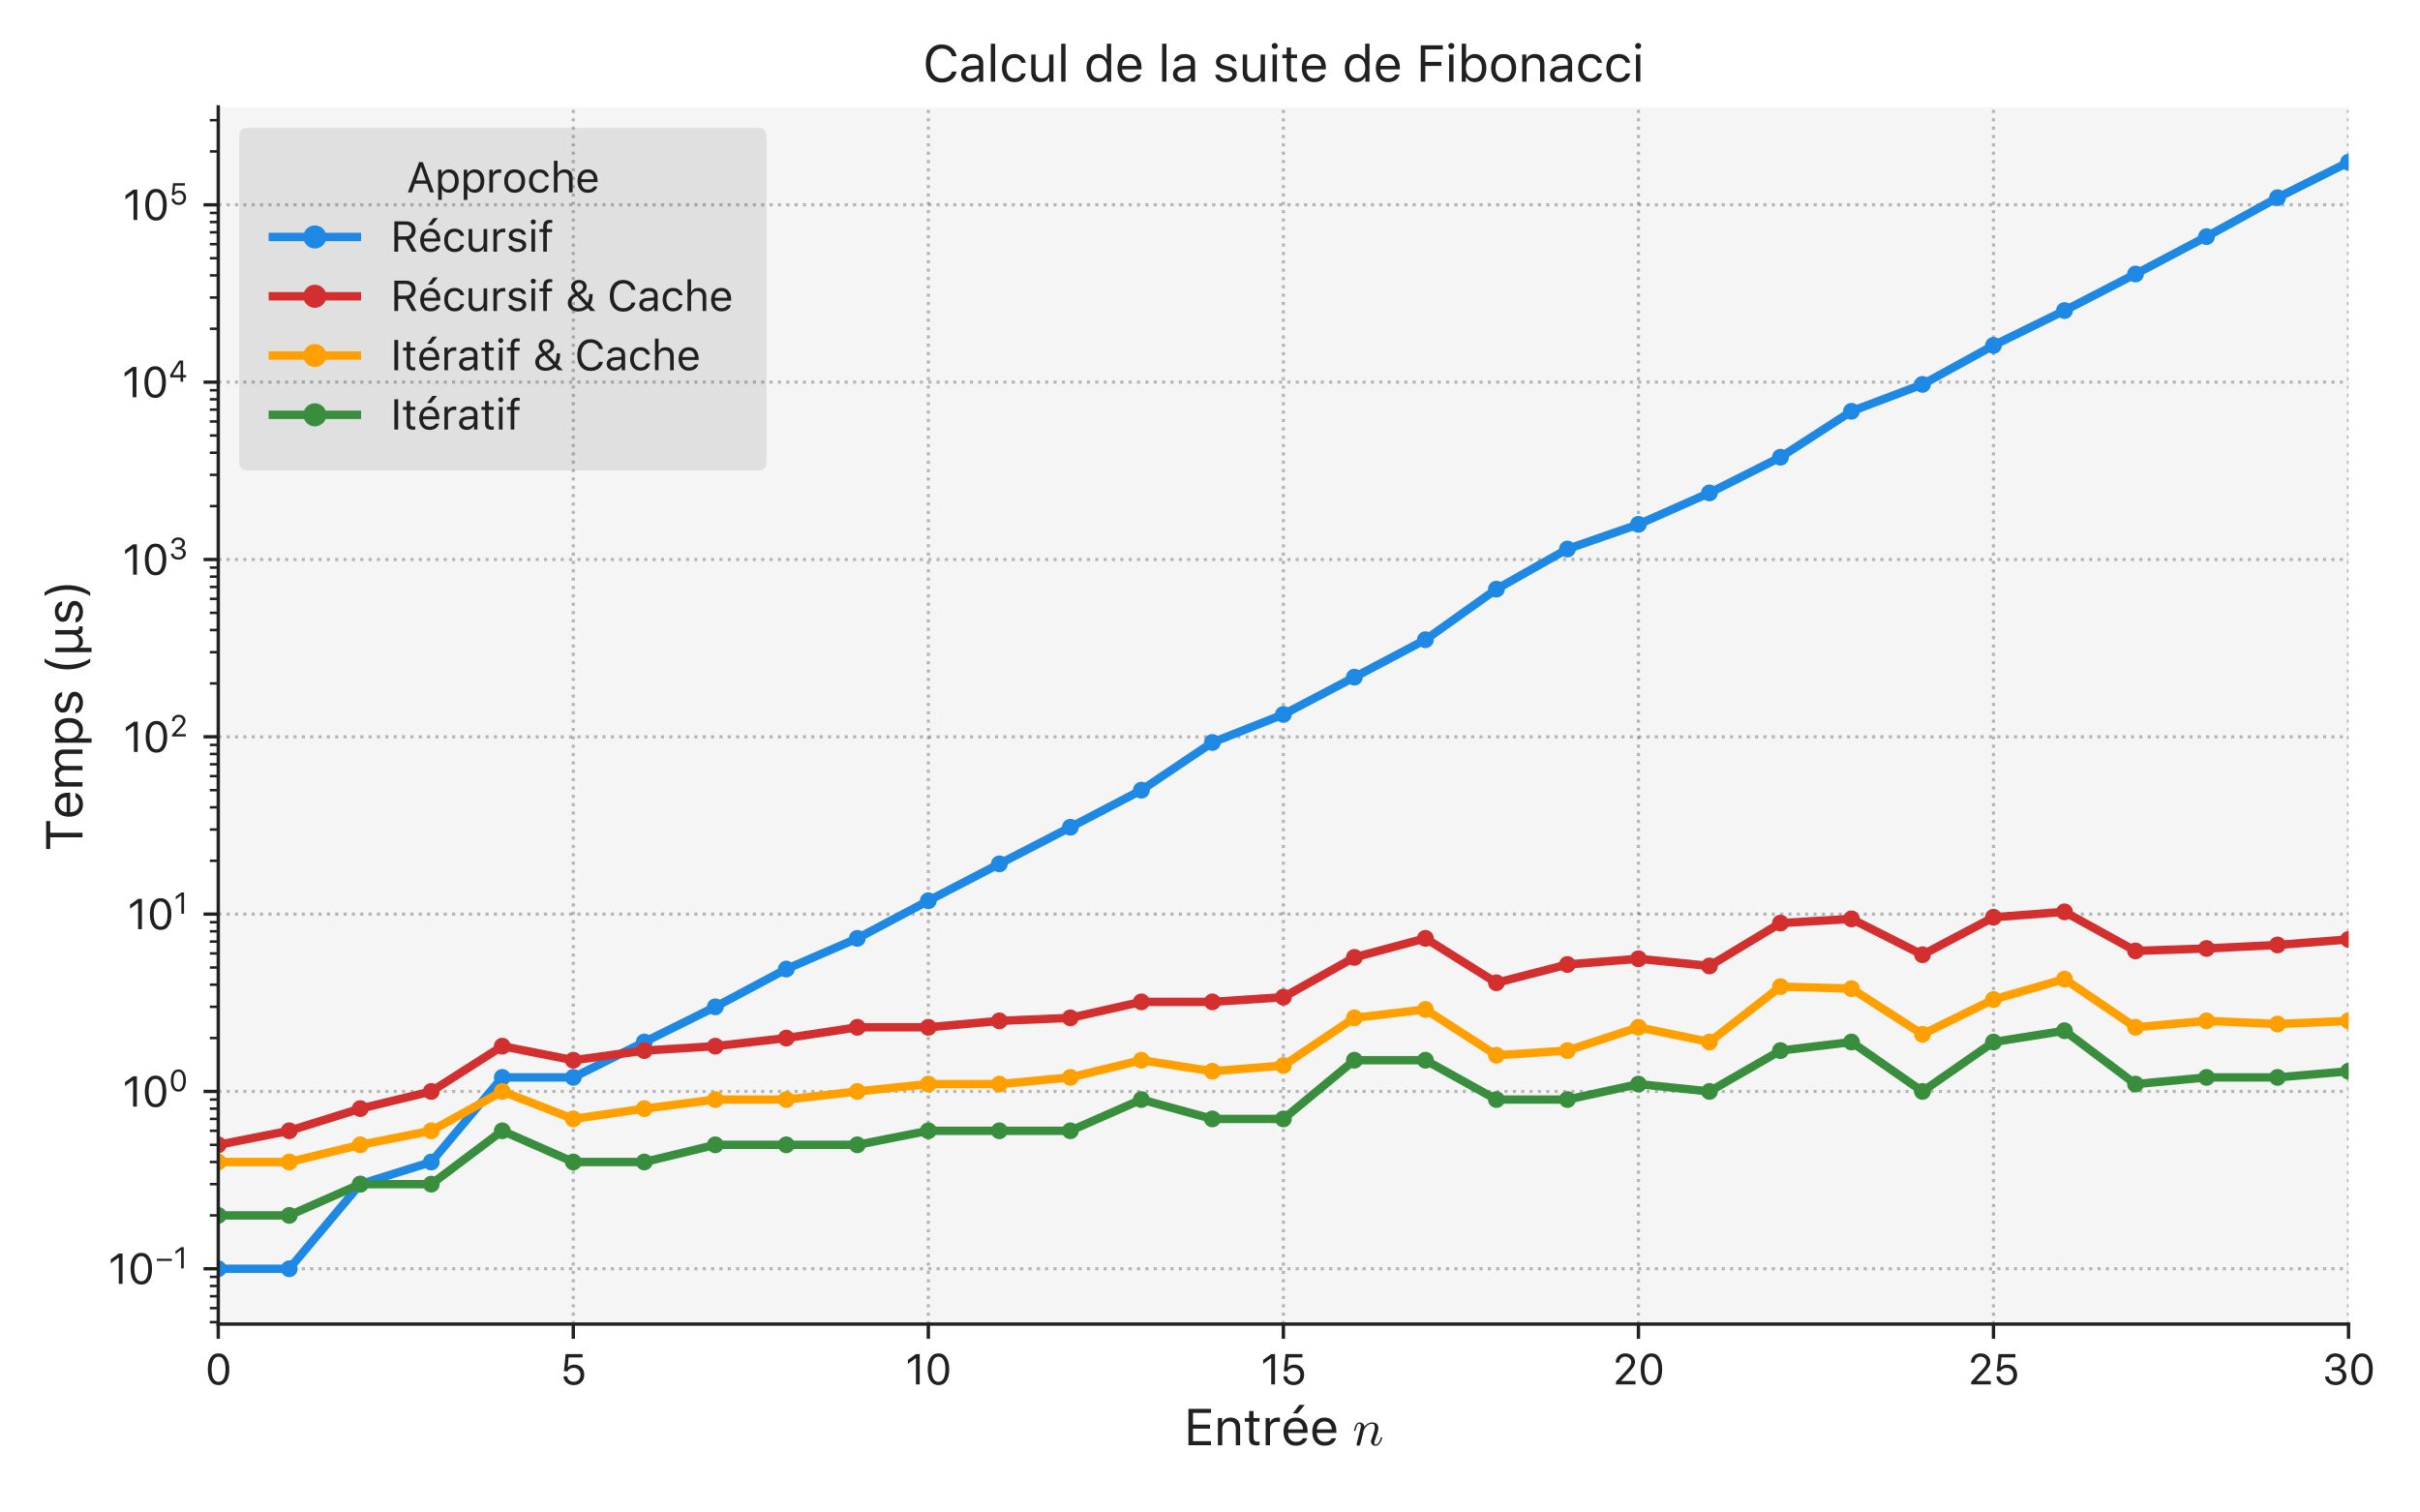 <?xml version="1.0" encoding="utf-8" standalone="no"?>
<!DOCTYPE svg PUBLIC "-//W3C//DTD SVG 1.1//EN"
  "http://www.w3.org/Graphics/SVG/1.1/DTD/svg11.dtd">
<svg xmlns:xlink="http://www.w3.org/1999/xlink" width="576pt" height="360pt" viewBox="0 0 576 360" xmlns="http://www.w3.org/2000/svg" version="1.1">
 <defs>
  <style type="text/css">*{stroke-linejoin: round; stroke-linecap: butt}</style>
 </defs>
 <g id="figure_1">
  <g id="patch_1">
   <path d="M 0 360 
L 576 360 
L 576 0 
L 0 0 
z
" style="fill: #ffffff"/>
  </g>
  <g id="axes_1">
   <g id="patch_2">
    <path d="M 51.944 315.16 
L 558.99 315.16 
L 558.99 25.44 
L 51.944 25.44 
z
" style="fill: #f5f5f5"/>
   </g>
   <g id="PolyCollection_1">
    <defs>
     <path id="m0e5f761ffd" d="M 51.944 -58.009 
L 51.944 -58.009 
L 68.845 -58.009 
L 85.747 -78.147 
L 102.648 -83.42 
L 119.55 -103.558 
L 136.451 -103.558 
L 153.353 -111.981 
L 170.255 -120.354 
L 187.156 -129.347 
L 204.058 -136.654 
L 220.959 -145.611 
L 237.861 -154.38 
L 254.762 -163.102 
L 271.664 -171.924 
L 288.565 -183.279 
L 305.467 -189.953 
L 322.368 -198.822 
L 339.27 -207.734 
L 356.172 -219.772 
L 373.073 -229.32 
L 389.975 -235.199 
L 406.876 -242.679 
L 423.778 -251.174 
L 440.679 -262.109 
L 457.581 -268.508 
L 474.482 -277.782 
L 491.384 -286.077 
L 508.285 -294.779 
L 525.187 -303.677 
L 542.088 -312.948 
L 558.99 -321.391 
L 558.99 -321.391 
L 558.99 -321.391 
L 542.088 -312.948 
L 525.187 -303.677 
L 508.285 -294.779 
L 491.384 -286.077 
L 474.482 -277.782 
L 457.581 -268.508 
L 440.679 -262.109 
L 423.778 -251.174 
L 406.876 -242.679 
L 389.975 -235.199 
L 373.073 -229.32 
L 356.172 -219.772 
L 339.27 -207.734 
L 322.368 -198.822 
L 305.467 -189.953 
L 288.565 -183.279 
L 271.664 -171.924 
L 254.762 -163.102 
L 237.861 -154.38 
L 220.959 -145.611 
L 204.058 -136.654 
L 187.156 -129.347 
L 170.255 -120.354 
L 153.353 -111.981 
L 136.451 -103.558 
L 119.55 -103.558 
L 102.648 -83.42 
L 85.747 -78.147 
L 68.845 -58.009 
L 51.944 -58.009 
z
" style="stroke: #1e88e5; stroke-opacity: 0.2"/>
    </defs>
    <g clip-path="url(#pb38e488799)">
     <use xlink:href="#m0e5f761ffd" x="0" y="360" style="fill: #1e88e5; fill-opacity: 0.2; stroke: #1e88e5; stroke-opacity: 0.2"/>
    </g>
   </g>
   <g id="PolyCollection_2">
    <defs>
     <path id="m150f148d43" d="M 51.944 -87.51 
L 51.944 -87.51 
L 68.845 -90.852 
L 85.747 -96.126 
L 102.648 -100.216 
L 119.55 -110.99 
L 136.451 -107.648 
L 153.353 -109.942 
L 170.255 -110.99 
L 187.156 -112.921 
L 204.058 -115.483 
L 220.959 -115.483 
L 237.861 -117.012 
L 254.762 -117.731 
L 271.664 -121.537 
L 288.565 -121.537 
L 305.467 -122.648 
L 322.368 -132.119 
L 339.27 -136.654 
L 356.172 -126.079 
L 373.073 -130.436 
L 389.975 -131.794 
L 406.876 -130.08 
L 423.778 -140.287 
L 440.679 -141.288 
L 457.581 -132.751 
L 474.482 -141.674 
L 491.384 -142.964 
L 508.285 -133.66 
L 525.187 -134.242 
L 542.088 -135.082 
L 558.99 -136.401 
L 558.99 -136.401 
L 558.99 -136.401 
L 542.088 -135.082 
L 525.187 -134.242 
L 508.285 -133.66 
L 491.384 -142.964 
L 474.482 -141.674 
L 457.581 -132.751 
L 440.679 -141.288 
L 423.778 -140.287 
L 406.876 -130.08 
L 389.975 -131.794 
L 373.073 -130.436 
L 356.172 -126.079 
L 339.27 -136.654 
L 322.368 -132.119 
L 305.467 -122.648 
L 288.565 -121.537 
L 271.664 -121.537 
L 254.762 -117.731 
L 237.861 -117.012 
L 220.959 -115.483 
L 204.058 -115.483 
L 187.156 -112.921 
L 170.255 -110.99 
L 153.353 -109.942 
L 136.451 -107.648 
L 119.55 -110.99 
L 102.648 -100.216 
L 85.747 -96.126 
L 68.845 -90.852 
L 51.944 -87.51 
z
" style="stroke: #d32f2f; stroke-opacity: 0.2"/>
    </defs>
    <g clip-path="url(#pb38e488799)">
     <use xlink:href="#m150f148d43" x="0" y="360" style="fill: #d32f2f; fill-opacity: 0.2; stroke: #d32f2f; stroke-opacity: 0.2"/>
    </g>
   </g>
   <g id="PolyCollection_3">
    <defs>
     <path id="m8f359c2e9a" d="M 51.944 -83.42 
L 51.944 -83.42 
L 68.845 -83.42 
L 85.747 -87.51 
L 102.648 -90.852 
L 119.55 -100.216 
L 136.451 -93.678 
L 153.353 -96.126 
L 170.255 -98.285 
L 187.156 -98.285 
L 204.058 -100.216 
L 220.959 -101.963 
L 237.861 -101.963 
L 254.762 -103.558 
L 271.664 -107.648 
L 288.565 -105.025 
L 305.467 -106.383 
L 322.368 -117.731 
L 339.27 -119.732 
L 356.172 -108.831 
L 373.073 -109.942 
L 389.975 -115.483 
L 406.876 -111.981 
L 423.778 -125.163 
L 440.679 -124.687 
L 457.581 -113.816 
L 474.482 -122.101 
L 491.384 -126.953 
L 508.285 -115.483 
L 525.187 -117.012 
L 542.088 -116.263 
L 558.99 -117.012 
L 558.99 -117.012 
L 558.99 -117.012 
L 542.088 -116.263 
L 525.187 -117.012 
L 508.285 -115.483 
L 491.384 -126.953 
L 474.482 -122.101 
L 457.581 -113.816 
L 440.679 -124.687 
L 423.778 -125.163 
L 406.876 -111.981 
L 389.975 -115.483 
L 373.073 -109.942 
L 356.172 -108.831 
L 339.27 -119.732 
L 322.368 -117.731 
L 305.467 -106.383 
L 288.565 -105.025 
L 271.664 -107.648 
L 254.762 -103.558 
L 237.861 -101.963 
L 220.959 -101.963 
L 204.058 -100.216 
L 187.156 -98.285 
L 170.255 -98.285 
L 153.353 -96.126 
L 136.451 -93.678 
L 119.55 -100.216 
L 102.648 -90.852 
L 85.747 -87.51 
L 68.845 -83.42 
L 51.944 -83.42 
z
" style="stroke: #ffa000; stroke-opacity: 0.2"/>
    </defs>
    <g clip-path="url(#pb38e488799)">
     <use xlink:href="#m8f359c2e9a" x="0" y="360" style="fill: #ffa000; fill-opacity: 0.2; stroke: #ffa000; stroke-opacity: 0.2"/>
    </g>
   </g>
   <g id="PolyCollection_4">
    <defs>
     <path id="mfeb452444c" d="M 51.944 -70.715 
L 51.944 -70.715 
L 68.845 -70.715 
L 85.747 -78.147 
L 102.648 -78.147 
L 119.55 -90.852 
L 136.451 -83.42 
L 153.353 -83.42 
L 170.255 -87.51 
L 187.156 -87.51 
L 204.058 -87.51 
L 220.959 -90.852 
L 237.861 -90.852 
L 254.762 -90.852 
L 271.664 -98.285 
L 288.565 -93.678 
L 305.467 -93.678 
L 322.368 -107.648 
L 339.27 -107.648 
L 356.172 -98.285 
L 373.073 -98.285 
L 389.975 -101.963 
L 406.876 -100.216 
L 423.778 -109.942 
L 440.679 -111.981 
L 457.581 -100.216 
L 474.482 -111.981 
L 491.384 -114.668 
L 508.285 -101.963 
L 525.187 -103.558 
L 542.088 -103.558 
L 558.99 -105.025 
L 558.99 -105.025 
L 558.99 -105.025 
L 542.088 -103.558 
L 525.187 -103.558 
L 508.285 -101.963 
L 491.384 -114.668 
L 474.482 -111.981 
L 457.581 -100.216 
L 440.679 -111.981 
L 423.778 -109.942 
L 406.876 -100.216 
L 389.975 -101.963 
L 373.073 -98.285 
L 356.172 -98.285 
L 339.27 -107.648 
L 322.368 -107.648 
L 305.467 -93.678 
L 288.565 -93.678 
L 271.664 -98.285 
L 254.762 -90.852 
L 237.861 -90.852 
L 220.959 -90.852 
L 204.058 -87.51 
L 187.156 -87.51 
L 170.255 -87.51 
L 153.353 -83.42 
L 136.451 -83.42 
L 119.55 -90.852 
L 102.648 -78.147 
L 85.747 -78.147 
L 68.845 -70.715 
L 51.944 -70.715 
z
" style="stroke: #388e3c; stroke-opacity: 0.2"/>
    </defs>
    <g clip-path="url(#pb38e488799)">
     <use xlink:href="#mfeb452444c" x="0" y="360" style="fill: #388e3c; fill-opacity: 0.2; stroke: #388e3c; stroke-opacity: 0.2"/>
    </g>
   </g>
   <g id="matplotlib.axis_1">
    <g id="xtick_1">
     <g id="line2d_1">
      <path d="M 51.944 315.16 
L 51.944 25.44 
" clip-path="url(#pb38e488799)" style="fill: none; stroke-dasharray: 0.75,1.238; stroke-dashoffset: 0; stroke: #202020; stroke-opacity: 0.3; stroke-width: 0.75"/>
     </g>
     <g id="line2d_2">
      <defs>
       <path id="m4164a665b2" d="M 0 0 
L 0 3.5 
" style="stroke: #202020; stroke-width: 0.8"/>
      </defs>
      <g>
       <use xlink:href="#m4164a665b2" x="51.944" y="315.16" style="fill: #202020; stroke: #202020; stroke-width: 0.8"/>
      </g>
     </g>
     <g id="text_1">
      <!-- 0 -->
      <g style="fill: #202020" transform="translate(48.795 329.513) scale(0.1 -0.1)">
       <defs>
        <path id="SFProText-Regular-30" d="M 2019 -106 
Q 1256 -106 837 512 
Q 419 1131 419 2256 
Q 419 3372 841 3994 
Q 1263 4616 2019 4616 
Q 2772 4616 3192 3991 
Q 3613 3366 3613 2247 
Q 3613 1125 3195 509 
Q 2778 -106 2019 -106 
z
M 1251 868 
Q 1519 384 2019 384 
Q 2519 384 2783 867 
Q 3047 1350 3047 2256 
Q 3047 3153 2780 3637 
Q 2513 4122 2019 4122 
Q 1525 4122 1254 3636 
Q 984 3150 984 2256 
Q 984 1353 1251 868 
z
" transform="scale(0.016)"/>
       </defs>
       <use xlink:href="#SFProText-Regular-30"/>
      </g>
     </g>
    </g>
    <g id="xtick_2">
     <g id="line2d_3">
      <path d="M 136.451 315.16 
L 136.451 25.44 
" clip-path="url(#pb38e488799)" style="fill: none; stroke-dasharray: 0.75,1.238; stroke-dashoffset: 0; stroke: #202020; stroke-opacity: 0.3; stroke-width: 0.75"/>
     </g>
     <g id="line2d_4">
      <g>
       <use xlink:href="#m4164a665b2" x="136.451" y="315.16" style="fill: #202020; stroke: #202020; stroke-width: 0.8"/>
      </g>
     </g>
     <g id="text_2">
      <!-- 5 -->
      <g style="fill: #202020" transform="translate(133.359 329.513) scale(0.1 -0.1)">
       <defs>
        <path id="SFProText-Regular-35" d="M 1991 -106 
Q 1350 -106 931 255 
Q 513 616 475 1200 
L 1028 1200 
Q 1066 834 1333 611 
Q 1600 388 1997 388 
Q 2450 388 2726 672 
Q 3003 956 3003 1418 
Q 3003 1881 2726 2170 
Q 2450 2459 2006 2459 
Q 1700 2459 1456 2326 
Q 1213 2194 1075 1953 
L 547 1953 
L 794 4509 
L 3309 4509 
L 3309 4006 
L 1234 4006 
L 1106 2559 
L 1156 2559 
Q 1484 2944 2109 2944 
Q 2753 2944 3159 2522 
Q 3566 2100 3566 1434 
Q 3566 747 3128 320 
Q 2691 -106 1991 -106 
z
" transform="scale(0.016)"/>
       </defs>
       <use xlink:href="#SFProText-Regular-35"/>
      </g>
     </g>
    </g>
    <g id="xtick_3">
     <g id="line2d_5">
      <path d="M 220.959 315.16 
L 220.959 25.44 
" clip-path="url(#pb38e488799)" style="fill: none; stroke-dasharray: 0.75,1.238; stroke-dashoffset: 0; stroke: #202020; stroke-opacity: 0.3; stroke-width: 0.75"/>
     </g>
     <g id="line2d_6">
      <g>
       <use xlink:href="#m4164a665b2" x="220.959" y="315.16" style="fill: #202020; stroke: #202020; stroke-width: 0.8"/>
      </g>
     </g>
     <g id="text_3">
      <!-- 10 -->
      <g style="fill: #202020" transform="translate(215.479 329.513) scale(0.1 -0.1)">
       <defs>
        <path id="SFProText-Regular-31" d="M 1581 0 
L 1581 3884 
L 1531 3884 
L 384 3053 
L 384 3647 
L 1584 4509 
L 2144 4509 
L 2144 0 
L 1581 0 
z
" transform="scale(0.016)"/>
       </defs>
       <use xlink:href="#SFProText-Regular-31"/>
       <use xlink:href="#SFProText-Regular-30" x="46.631"/>
      </g>
     </g>
    </g>
    <g id="xtick_4">
     <g id="line2d_7">
      <path d="M 305.467 315.16 
L 305.467 25.44 
" clip-path="url(#pb38e488799)" style="fill: none; stroke-dasharray: 0.75,1.238; stroke-dashoffset: 0; stroke: #202020; stroke-opacity: 0.3; stroke-width: 0.75"/>
     </g>
     <g id="line2d_8">
      <g>
       <use xlink:href="#m4164a665b2" x="305.467" y="315.16" style="fill: #202020; stroke: #202020; stroke-width: 0.8"/>
      </g>
     </g>
     <g id="text_4">
      <!-- 15 -->
      <g style="fill: #202020" transform="translate(300.043 329.513) scale(0.1 -0.1)">
       <use xlink:href="#SFProText-Regular-31"/>
       <use xlink:href="#SFProText-Regular-35" x="46.631"/>
      </g>
     </g>
    </g>
    <g id="xtick_5">
     <g id="line2d_9">
      <path d="M 389.975 315.16 
L 389.975 25.44 
" clip-path="url(#pb38e488799)" style="fill: none; stroke-dasharray: 0.75,1.238; stroke-dashoffset: 0; stroke: #202020; stroke-opacity: 0.3; stroke-width: 0.75"/>
     </g>
     <g id="line2d_10">
      <g>
       <use xlink:href="#m4164a665b2" x="389.975" y="315.16" style="fill: #202020; stroke: #202020; stroke-width: 0.8"/>
      </g>
     </g>
     <g id="text_5">
      <!-- 20 -->
      <g style="fill: #202020" transform="translate(383.805 329.513) scale(0.1 -0.1)">
       <defs>
        <path id="SFProText-Regular-32" d="M 475 3241 
Q 475 3841 883 4228 
Q 1291 4616 1919 4616 
Q 2525 4616 2936 4252 
Q 3347 3888 3347 3350 
Q 3347 2997 3147 2656 
Q 2947 2316 2394 1722 
L 1309 556 
L 1309 506 
L 3422 506 
L 3422 0 
L 503 0 
L 503 388 
L 2063 2091 
Q 2497 2563 2640 2809 
Q 2784 3056 2784 3328 
Q 2784 3666 2529 3895 
Q 2275 4125 1903 4125 
Q 1506 4125 1262 3881 
Q 1019 3638 1019 3241 
L 1019 3238 
L 475 3238 
L 475 3241 
z
" transform="scale(0.016)"/>
       </defs>
       <use xlink:href="#SFProText-Regular-32"/>
       <use xlink:href="#SFProText-Regular-30" x="60.4"/>
      </g>
     </g>
    </g>
    <g id="xtick_6">
     <g id="line2d_11">
      <path d="M 474.482 315.16 
L 474.482 25.44 
" clip-path="url(#pb38e488799)" style="fill: none; stroke-dasharray: 0.75,1.238; stroke-dashoffset: 0; stroke: #202020; stroke-opacity: 0.3; stroke-width: 0.75"/>
     </g>
     <g id="line2d_12">
      <g>
       <use xlink:href="#m4164a665b2" x="474.482" y="315.16" style="fill: #202020; stroke: #202020; stroke-width: 0.8"/>
      </g>
     </g>
     <g id="text_6">
      <!-- 25 -->
      <g style="fill: #202020" transform="translate(468.369 329.513) scale(0.1 -0.1)">
       <use xlink:href="#SFProText-Regular-32"/>
       <use xlink:href="#SFProText-Regular-35" x="60.4"/>
      </g>
     </g>
    </g>
    <g id="xtick_7">
     <g id="line2d_13">
      <path d="M 558.99 315.16 
L 558.99 25.44 
" clip-path="url(#pb38e488799)" style="fill: none; stroke-dasharray: 0.75,1.238; stroke-dashoffset: 0; stroke: #202020; stroke-opacity: 0.3; stroke-width: 0.75"/>
     </g>
     <g id="line2d_14">
      <g>
       <use xlink:href="#m4164a665b2" x="558.99" y="315.16" style="fill: #202020; stroke: #202020; stroke-width: 0.8"/>
      </g>
     </g>
     <g id="text_7">
      <!-- 30 -->
      <g style="fill: #202020" transform="translate(552.706 329.513) scale(0.1 -0.1)">
       <defs>
        <path id="SFProText-Regular-33" d="M 1425 2078 
L 1425 2559 
L 1972 2559 
Q 2356 2559 2601 2784 
Q 2847 3009 2847 3359 
Q 2847 3703 2609 3914 
Q 2372 4125 1981 4125 
Q 1591 4125 1350 3920 
Q 1109 3716 1075 3353 
L 528 3353 
Q 572 3941 965 4278 
Q 1359 4616 2003 4616 
Q 2391 4616 2717 4458 
Q 3044 4300 3231 4028 
Q 3419 3756 3419 3434 
Q 3419 3031 3209 2753 
Q 3000 2475 2628 2384 
L 2628 2334 
Q 3088 2275 3350 1976 
Q 3613 1678 3613 1216 
Q 3613 659 3153 276 
Q 2694 -106 2025 -106 
Q 1338 -106 903 245 
Q 469 597 438 1175 
L 981 1175 
Q 1019 816 1300 600 
Q 1581 384 2019 384 
Q 2463 384 2748 621 
Q 3034 859 3034 1231 
Q 3034 1622 2756 1850 
Q 2478 2078 1997 2078 
L 1425 2078 
z
" transform="scale(0.016)"/>
       </defs>
       <use xlink:href="#SFProText-Regular-33"/>
       <use xlink:href="#SFProText-Regular-30" x="62.695"/>
      </g>
     </g>
    </g>
    <g id="text_8">
     <!-- Entrée $n$ -->
     <g style="fill: #202020" transform="translate(281.767 344.095) scale(0.12 -0.12)">
      <defs>
       <path id="SFProText-Regular-45" d="M 3369 506 
L 3369 0 
L 575 0 
L 575 4509 
L 3369 4509 
L 3369 4003 
L 1138 4003 
L 1138 2556 
L 3253 2556 
L 3253 2056 
L 1138 2056 
L 1138 506 
L 3369 506 
z
" transform="scale(0.016)"/>
       <path id="SFProText-Regular-6e" d="M 506 0 
L 506 3369 
L 1019 3369 
L 1019 2838 
L 1069 2838 
Q 1338 3428 2081 3428 
Q 2647 3428 2953 3104 
Q 3259 2781 3259 2181 
L 3259 0 
L 2722 0 
L 2722 2050 
Q 2722 2503 2526 2723 
Q 2331 2944 1928 2944 
Q 1522 2944 1283 2689 
Q 1044 2434 1044 1994 
L 1044 0 
L 506 0 
z
" transform="scale(0.016)"/>
       <path id="SFProText-Regular-74" d="M 731 4241 
L 1269 4241 
L 1269 3369 
L 2019 3369 
L 2019 2919 
L 1269 2919 
L 1269 1013 
Q 1269 716 1387 581 
Q 1506 447 1769 447 
Q 1884 447 2019 459 
L 2019 6 
Q 1841 -25 1703 -25 
Q 1181 -25 956 184 
Q 731 394 731 875 
L 731 2919 
L 188 2919 
L 188 3369 
L 731 3369 
L 731 4241 
z
" transform="scale(0.016)"/>
       <path id="SFProText-Regular-72" d="M 506 0 
L 506 3369 
L 1019 3369 
L 1019 2869 
L 1069 2869 
Q 1144 3116 1406 3272 
Q 1669 3428 2003 3428 
Q 2156 3428 2272 3413 
L 2272 2875 
Q 2163 2906 1928 2906 
Q 1544 2906 1294 2675 
Q 1044 2444 1044 2088 
L 1044 0 
L 506 0 
z
" transform="scale(0.016)"/>
       <path id="SFProText-Regular-e9" d="M 1850 2953 
Q 1447 2953 1187 2681 
Q 928 2409 897 1963 
L 2753 1963 
Q 2744 2409 2497 2681 
Q 2250 2953 1850 2953 
z
M 2738 872 
L 3275 872 
Q 3153 434 2779 187 
Q 2406 -59 1856 -59 
Q 1156 -59 747 411 
Q 338 881 338 1681 
Q 338 2478 750 2953 
Q 1163 3428 1856 3428 
Q 2538 3428 2928 2975 
Q 3319 2522 3319 1734 
L 3319 1528 
L 897 1528 
L 897 1503 
Q 919 1003 1180 709 
Q 1441 416 1869 416 
Q 2522 416 2738 872 
z
M 2106 3947 
L 1500 3947 
L 2288 5003 
L 2975 5003 
L 2106 3947 
z
" transform="scale(0.016)"/>
       <path id="SFProText-Regular-65" d="M 1850 2953 
Q 1447 2953 1187 2681 
Q 928 2409 897 1963 
L 2753 1963 
Q 2744 2409 2497 2681 
Q 2250 2953 1850 2953 
z
M 2738 872 
L 3275 872 
Q 3153 434 2779 187 
Q 2406 -59 1856 -59 
Q 1156 -59 747 411 
Q 338 881 338 1681 
Q 338 2478 750 2953 
Q 1163 3428 1856 3428 
Q 2538 3428 2928 2975 
Q 3319 2522 3319 1734 
L 3319 1528 
L 897 1528 
L 897 1503 
Q 919 1003 1180 709 
Q 1441 416 1869 416 
Q 2522 416 2738 872 
z
" transform="scale(0.016)"/>
       <path id="SFProText-Regular-20" transform="scale(0.016)"/>
       <path id="Cmmi10-6e" d="M 494 109 
Q 494 147 500 166 
L 978 2075 
Q 1025 2253 1025 2388 
Q 1025 2663 838 2663 
Q 638 2663 541 2423 
Q 444 2184 353 1819 
Q 353 1800 334 1789 
Q 316 1778 300 1778 
L 225 1778 
Q 203 1778 187 1801 
Q 172 1825 172 1844 
Q 241 2122 305 2315 
Q 369 2509 505 2668 
Q 641 2828 844 2828 
Q 1084 2828 1268 2676 
Q 1453 2525 1453 2291 
Q 1644 2541 1900 2684 
Q 2156 2828 2444 2828 
Q 2672 2828 2837 2750 
Q 3003 2672 3095 2514 
Q 3188 2356 3188 2138 
Q 3188 1875 3070 1503 
Q 2953 1131 2778 672 
Q 2688 463 2688 288 
Q 2688 97 2834 97 
Q 3084 97 3251 365 
Q 3419 634 3488 941 
Q 3500 978 3541 978 
L 3616 978 
Q 3641 978 3658 962 
Q 3675 947 3675 922 
Q 3675 916 3669 903 
Q 3581 541 3364 234 
Q 3147 -72 2822 -72 
Q 2597 -72 2437 83 
Q 2278 238 2278 459 
Q 2278 578 2328 709 
Q 2409 919 2514 1209 
Q 2619 1500 2686 1765 
Q 2753 2031 2753 2234 
Q 2753 2413 2679 2538 
Q 2606 2663 2431 2663 
Q 2197 2663 2000 2559 
Q 1803 2456 1656 2286 
Q 1509 2116 1388 1881 
L 953 141 
Q 931 53 854 -9 
Q 778 -72 684 -72 
Q 606 -72 550 -22 
Q 494 28 494 109 
z
" transform="scale(0.016)"/>
      </defs>
      <use xlink:href="#SFProText-Regular-45" transform="translate(0 0.828)"/>
      <use xlink:href="#SFProText-Regular-6e" transform="translate(59.57 0.828)"/>
      <use xlink:href="#SFProText-Regular-74" transform="translate(117.92 0.828)"/>
      <use xlink:href="#SFProText-Regular-72" transform="translate(154.248 0.828)"/>
      <use xlink:href="#SFProText-Regular-e9" transform="translate(192.334 0.828)"/>
      <use xlink:href="#SFProText-Regular-65" transform="translate(249.463 0.828)"/>
      <use xlink:href="#SFProText-Regular-20" transform="translate(306.592 0.828)"/>
      <use xlink:href="#Cmmi10-6e" transform="translate(334.814 0.828)"/>
     </g>
    </g>
   </g>
   <g id="matplotlib.axis_2">
    <g id="ytick_1">
     <g id="line2d_15">
      <path d="M 51.944 301.991 
L 558.99 301.991 
" clip-path="url(#pb38e488799)" style="fill: none; stroke-dasharray: 0.75,1.238; stroke-dashoffset: 0; stroke: #202020; stroke-opacity: 0.3; stroke-width: 0.75"/>
     </g>
     <g id="line2d_16">
      <defs>
       <path id="m8689a619f3" d="M 0 0 
L -3.5 0 
" style="stroke: #202020; stroke-width: 0.8"/>
      </defs>
      <g>
       <use xlink:href="#m8689a619f3" x="51.944" y="301.991" style="fill: #202020; stroke: #202020; stroke-width: 0.8"/>
      </g>
     </g>
     <g id="text_9">
      <!-- $\mathdefault{10^{-1}}$ -->
      <g style="fill: #202020" transform="translate(25.744 305.667) scale(0.1 -0.1)">
       <defs>
        <path id="SFProText-Regular-2212" d="M 3666 1581 
L 484 1581 
L 484 2044 
L 3666 2044 
L 3666 1581 
z
" transform="scale(0.016)"/>
       </defs>
       <use xlink:href="#SFProText-Regular-31" transform="translate(0 0.834)"/>
       <use xlink:href="#SFProText-Regular-30" transform="translate(46.631 0.834)"/>
       <use xlink:href="#SFProText-Regular-2212" transform="translate(110.54 37.683) scale(0.7)"/>
       <use xlink:href="#SFProText-Regular-31" transform="translate(155.931 37.683) scale(0.7)"/>
      </g>
     </g>
    </g>
    <g id="ytick_2">
     <g id="line2d_17">
      <path d="M 51.944 259.784 
L 558.99 259.784 
" clip-path="url(#pb38e488799)" style="fill: none; stroke-dasharray: 0.75,1.238; stroke-dashoffset: 0; stroke: #202020; stroke-opacity: 0.3; stroke-width: 0.75"/>
     </g>
     <g id="line2d_18">
      <g>
       <use xlink:href="#m8689a619f3" x="51.944" y="259.784" style="fill: #202020; stroke: #202020; stroke-width: 0.8"/>
      </g>
     </g>
     <g id="text_10">
      <!-- $\mathdefault{10^{0}}$ -->
      <g style="fill: #202020" transform="translate(29.144 263.461) scale(0.1 -0.1)">
       <use xlink:href="#SFProText-Regular-31" transform="translate(0 0.664)"/>
       <use xlink:href="#SFProText-Regular-30" transform="translate(46.631 0.664)"/>
       <use xlink:href="#SFProText-Regular-30" transform="translate(110.54 37.513) scale(0.7)"/>
      </g>
     </g>
    </g>
    <g id="ytick_3">
     <g id="line2d_19">
      <path d="M 51.944 217.577 
L 558.99 217.577 
" clip-path="url(#pb38e488799)" style="fill: none; stroke-dasharray: 0.75,1.238; stroke-dashoffset: 0; stroke: #202020; stroke-opacity: 0.3; stroke-width: 0.75"/>
     </g>
     <g id="line2d_20">
      <g>
       <use xlink:href="#m8689a619f3" x="51.944" y="217.577" style="fill: #202020; stroke: #202020; stroke-width: 0.8"/>
      </g>
     </g>
     <g id="text_11">
      <!-- $\mathdefault{10^{1}}$ -->
      <g style="fill: #202020" transform="translate(30.344 221.254) scale(0.1 -0.1)">
       <use xlink:href="#SFProText-Regular-31" transform="translate(0 0.834)"/>
       <use xlink:href="#SFProText-Regular-30" transform="translate(46.631 0.834)"/>
       <use xlink:href="#SFProText-Regular-31" transform="translate(110.54 37.683) scale(0.7)"/>
      </g>
     </g>
    </g>
    <g id="ytick_4">
     <g id="line2d_21">
      <path d="M 51.944 175.371 
L 558.99 175.371 
" clip-path="url(#pb38e488799)" style="fill: none; stroke-dasharray: 0.75,1.238; stroke-dashoffset: 0; stroke: #202020; stroke-opacity: 0.3; stroke-width: 0.75"/>
     </g>
     <g id="line2d_22">
      <g>
       <use xlink:href="#m8689a619f3" x="51.944" y="175.371" style="fill: #202020; stroke: #202020; stroke-width: 0.8"/>
      </g>
     </g>
     <g id="text_12">
      <!-- $\mathdefault{10^{2}}$ -->
      <g style="fill: #202020" transform="translate(29.344 179.047) scale(0.1 -0.1)">
       <use xlink:href="#SFProText-Regular-31" transform="translate(0 0.664)"/>
       <use xlink:href="#SFProText-Regular-30" transform="translate(46.631 0.664)"/>
       <use xlink:href="#SFProText-Regular-32" transform="translate(110.54 37.513) scale(0.7)"/>
      </g>
     </g>
    </g>
    <g id="ytick_5">
     <g id="line2d_23">
      <path d="M 51.944 133.164 
L 558.99 133.164 
" clip-path="url(#pb38e488799)" style="fill: none; stroke-dasharray: 0.75,1.238; stroke-dashoffset: 0; stroke: #202020; stroke-opacity: 0.3; stroke-width: 0.75"/>
     </g>
     <g id="line2d_24">
      <g>
       <use xlink:href="#m8689a619f3" x="51.944" y="133.164" style="fill: #202020; stroke: #202020; stroke-width: 0.8"/>
      </g>
     </g>
     <g id="text_13">
      <!-- $\mathdefault{10^{3}}$ -->
      <g style="fill: #202020" transform="translate(29.144 136.84) scale(0.1 -0.1)">
       <use xlink:href="#SFProText-Regular-31" transform="translate(0 0.664)"/>
       <use xlink:href="#SFProText-Regular-30" transform="translate(46.631 0.664)"/>
       <use xlink:href="#SFProText-Regular-33" transform="translate(110.54 37.513) scale(0.7)"/>
      </g>
     </g>
    </g>
    <g id="ytick_6">
     <g id="line2d_25">
      <path d="M 51.944 90.957 
L 558.99 90.957 
" clip-path="url(#pb38e488799)" style="fill: none; stroke-dasharray: 0.75,1.238; stroke-dashoffset: 0; stroke: #202020; stroke-opacity: 0.3; stroke-width: 0.75"/>
     </g>
     <g id="line2d_26">
      <g>
       <use xlink:href="#m8689a619f3" x="51.944" y="90.957" style="fill: #202020; stroke: #202020; stroke-width: 0.8"/>
      </g>
     </g>
     <g id="text_14">
      <!-- $\mathdefault{10^{4}}$ -->
      <g style="fill: #202020" transform="translate(29.044 94.634) scale(0.1 -0.1)">
       <defs>
        <path id="SFProText-Regular-34" d="M 2563 0 
L 2563 934 
L 366 934 
L 366 1447 
Q 984 2547 2297 4509 
L 3113 4509 
L 3113 1438 
L 3753 1438 
L 3753 934 
L 3113 934 
L 3113 0 
L 2563 0 
z
M 941 1472 
L 941 1434 
L 2566 1434 
L 2566 3988 
L 2528 3988 
Q 1797 2925 941 1472 
z
" transform="scale(0.016)"/>
       </defs>
       <use xlink:href="#SFProText-Regular-31" transform="translate(0 0.834)"/>
       <use xlink:href="#SFProText-Regular-30" transform="translate(46.631 0.834)"/>
       <use xlink:href="#SFProText-Regular-34" transform="translate(110.54 37.683) scale(0.7)"/>
      </g>
     </g>
    </g>
    <g id="ytick_7">
     <g id="line2d_27">
      <path d="M 51.944 48.75 
L 558.99 48.75 
" clip-path="url(#pb38e488799)" style="fill: none; stroke-dasharray: 0.75,1.238; stroke-dashoffset: 0; stroke: #202020; stroke-opacity: 0.3; stroke-width: 0.75"/>
     </g>
     <g id="line2d_28">
      <g>
       <use xlink:href="#m8689a619f3" x="51.944" y="48.75" style="fill: #202020; stroke: #202020; stroke-width: 0.8"/>
      </g>
     </g>
     <g id="text_15">
      <!-- $\mathdefault{10^{5}}$ -->
      <g style="fill: #202020" transform="translate(29.244 52.427) scale(0.1 -0.1)">
       <use xlink:href="#SFProText-Regular-31" transform="translate(0 0.834)"/>
       <use xlink:href="#SFProText-Regular-30" transform="translate(46.631 0.834)"/>
       <use xlink:href="#SFProText-Regular-35" transform="translate(110.54 37.683) scale(0.7)"/>
      </g>
     </g>
    </g>
    <g id="ytick_8">
     <g id="line2d_29">
      <defs>
       <path id="m00bacae37a" d="M 0 0 
L -2 0 
" style="stroke: #202020; stroke-width: 0.6"/>
      </defs>
      <g>
       <use xlink:href="#m00bacae37a" x="51.944" y="314.696" style="fill: #202020; stroke: #202020; stroke-width: 0.6"/>
      </g>
     </g>
    </g>
    <g id="ytick_9">
     <g id="line2d_30">
      <g>
       <use xlink:href="#m00bacae37a" x="51.944" y="311.354" style="fill: #202020; stroke: #202020; stroke-width: 0.6"/>
      </g>
     </g>
    </g>
    <g id="ytick_10">
     <g id="line2d_31">
      <g>
       <use xlink:href="#m00bacae37a" x="51.944" y="308.529" style="fill: #202020; stroke: #202020; stroke-width: 0.6"/>
      </g>
     </g>
    </g>
    <g id="ytick_11">
     <g id="line2d_32">
      <g>
       <use xlink:href="#m00bacae37a" x="51.944" y="306.081" style="fill: #202020; stroke: #202020; stroke-width: 0.6"/>
      </g>
     </g>
    </g>
    <g id="ytick_12">
     <g id="line2d_33">
      <g>
       <use xlink:href="#m00bacae37a" x="51.944" y="303.922" style="fill: #202020; stroke: #202020; stroke-width: 0.6"/>
      </g>
     </g>
    </g>
    <g id="ytick_13">
     <g id="line2d_34">
      <g>
       <use xlink:href="#m00bacae37a" x="51.944" y="289.285" style="fill: #202020; stroke: #202020; stroke-width: 0.6"/>
      </g>
     </g>
    </g>
    <g id="ytick_14">
     <g id="line2d_35">
      <g>
       <use xlink:href="#m00bacae37a" x="51.944" y="281.853" style="fill: #202020; stroke: #202020; stroke-width: 0.6"/>
      </g>
     </g>
    </g>
    <g id="ytick_15">
     <g id="line2d_36">
      <g>
       <use xlink:href="#m00bacae37a" x="51.944" y="276.58" style="fill: #202020; stroke: #202020; stroke-width: 0.6"/>
      </g>
     </g>
    </g>
    <g id="ytick_16">
     <g id="line2d_37">
      <g>
       <use xlink:href="#m00bacae37a" x="51.944" y="272.49" style="fill: #202020; stroke: #202020; stroke-width: 0.6"/>
      </g>
     </g>
    </g>
    <g id="ytick_17">
     <g id="line2d_38">
      <g>
       <use xlink:href="#m00bacae37a" x="51.944" y="269.148" style="fill: #202020; stroke: #202020; stroke-width: 0.6"/>
      </g>
     </g>
    </g>
    <g id="ytick_18">
     <g id="line2d_39">
      <g>
       <use xlink:href="#m00bacae37a" x="51.944" y="266.322" style="fill: #202020; stroke: #202020; stroke-width: 0.6"/>
      </g>
     </g>
    </g>
    <g id="ytick_19">
     <g id="line2d_40">
      <g>
       <use xlink:href="#m00bacae37a" x="51.944" y="263.874" style="fill: #202020; stroke: #202020; stroke-width: 0.6"/>
      </g>
     </g>
    </g>
    <g id="ytick_20">
     <g id="line2d_41">
      <g>
       <use xlink:href="#m00bacae37a" x="51.944" y="261.715" style="fill: #202020; stroke: #202020; stroke-width: 0.6"/>
      </g>
     </g>
    </g>
    <g id="ytick_21">
     <g id="line2d_42">
      <g>
       <use xlink:href="#m00bacae37a" x="51.944" y="247.079" style="fill: #202020; stroke: #202020; stroke-width: 0.6"/>
      </g>
     </g>
    </g>
    <g id="ytick_22">
     <g id="line2d_43">
      <g>
       <use xlink:href="#m00bacae37a" x="51.944" y="239.646" style="fill: #202020; stroke: #202020; stroke-width: 0.6"/>
      </g>
     </g>
    </g>
    <g id="ytick_23">
     <g id="line2d_44">
      <g>
       <use xlink:href="#m00bacae37a" x="51.944" y="234.373" style="fill: #202020; stroke: #202020; stroke-width: 0.6"/>
      </g>
     </g>
    </g>
    <g id="ytick_24">
     <g id="line2d_45">
      <g>
       <use xlink:href="#m00bacae37a" x="51.944" y="230.283" style="fill: #202020; stroke: #202020; stroke-width: 0.6"/>
      </g>
     </g>
    </g>
    <g id="ytick_25">
     <g id="line2d_46">
      <g>
       <use xlink:href="#m00bacae37a" x="51.944" y="226.941" style="fill: #202020; stroke: #202020; stroke-width: 0.6"/>
      </g>
     </g>
    </g>
    <g id="ytick_26">
     <g id="line2d_47">
      <g>
       <use xlink:href="#m00bacae37a" x="51.944" y="224.115" style="fill: #202020; stroke: #202020; stroke-width: 0.6"/>
      </g>
     </g>
    </g>
    <g id="ytick_27">
     <g id="line2d_48">
      <g>
       <use xlink:href="#m00bacae37a" x="51.944" y="221.668" style="fill: #202020; stroke: #202020; stroke-width: 0.6"/>
      </g>
     </g>
    </g>
    <g id="ytick_28">
     <g id="line2d_49">
      <g>
       <use xlink:href="#m00bacae37a" x="51.944" y="219.509" style="fill: #202020; stroke: #202020; stroke-width: 0.6"/>
      </g>
     </g>
    </g>
    <g id="ytick_29">
     <g id="line2d_50">
      <g>
       <use xlink:href="#m00bacae37a" x="51.944" y="204.872" style="fill: #202020; stroke: #202020; stroke-width: 0.6"/>
      </g>
     </g>
    </g>
    <g id="ytick_30">
     <g id="line2d_51">
      <g>
       <use xlink:href="#m00bacae37a" x="51.944" y="197.44" style="fill: #202020; stroke: #202020; stroke-width: 0.6"/>
      </g>
     </g>
    </g>
    <g id="ytick_31">
     <g id="line2d_52">
      <g>
       <use xlink:href="#m00bacae37a" x="51.944" y="192.166" style="fill: #202020; stroke: #202020; stroke-width: 0.6"/>
      </g>
     </g>
    </g>
    <g id="ytick_32">
     <g id="line2d_53">
      <g>
       <use xlink:href="#m00bacae37a" x="51.944" y="188.076" style="fill: #202020; stroke: #202020; stroke-width: 0.6"/>
      </g>
     </g>
    </g>
    <g id="ytick_33">
     <g id="line2d_54">
      <g>
       <use xlink:href="#m00bacae37a" x="51.944" y="184.734" style="fill: #202020; stroke: #202020; stroke-width: 0.6"/>
      </g>
     </g>
    </g>
    <g id="ytick_34">
     <g id="line2d_55">
      <g>
       <use xlink:href="#m00bacae37a" x="51.944" y="181.909" style="fill: #202020; stroke: #202020; stroke-width: 0.6"/>
      </g>
     </g>
    </g>
    <g id="ytick_35">
     <g id="line2d_56">
      <g>
       <use xlink:href="#m00bacae37a" x="51.944" y="179.461" style="fill: #202020; stroke: #202020; stroke-width: 0.6"/>
      </g>
     </g>
    </g>
    <g id="ytick_36">
     <g id="line2d_57">
      <g>
       <use xlink:href="#m00bacae37a" x="51.944" y="177.302" style="fill: #202020; stroke: #202020; stroke-width: 0.6"/>
      </g>
     </g>
    </g>
    <g id="ytick_37">
     <g id="line2d_58">
      <g>
       <use xlink:href="#m00bacae37a" x="51.944" y="162.665" style="fill: #202020; stroke: #202020; stroke-width: 0.6"/>
      </g>
     </g>
    </g>
    <g id="ytick_38">
     <g id="line2d_59">
      <g>
       <use xlink:href="#m00bacae37a" x="51.944" y="155.233" style="fill: #202020; stroke: #202020; stroke-width: 0.6"/>
      </g>
     </g>
    </g>
    <g id="ytick_39">
     <g id="line2d_60">
      <g>
       <use xlink:href="#m00bacae37a" x="51.944" y="149.96" style="fill: #202020; stroke: #202020; stroke-width: 0.6"/>
      </g>
     </g>
    </g>
    <g id="ytick_40">
     <g id="line2d_61">
      <g>
       <use xlink:href="#m00bacae37a" x="51.944" y="145.869" style="fill: #202020; stroke: #202020; stroke-width: 0.6"/>
      </g>
     </g>
    </g>
    <g id="ytick_41">
     <g id="line2d_62">
      <g>
       <use xlink:href="#m00bacae37a" x="51.944" y="142.527" style="fill: #202020; stroke: #202020; stroke-width: 0.6"/>
      </g>
     </g>
    </g>
    <g id="ytick_42">
     <g id="line2d_63">
      <g>
       <use xlink:href="#m00bacae37a" x="51.944" y="139.702" style="fill: #202020; stroke: #202020; stroke-width: 0.6"/>
      </g>
     </g>
    </g>
    <g id="ytick_43">
     <g id="line2d_64">
      <g>
       <use xlink:href="#m00bacae37a" x="51.944" y="137.254" style="fill: #202020; stroke: #202020; stroke-width: 0.6"/>
      </g>
     </g>
    </g>
    <g id="ytick_44">
     <g id="line2d_65">
      <g>
       <use xlink:href="#m00bacae37a" x="51.944" y="135.095" style="fill: #202020; stroke: #202020; stroke-width: 0.6"/>
      </g>
     </g>
    </g>
    <g id="ytick_45">
     <g id="line2d_66">
      <g>
       <use xlink:href="#m00bacae37a" x="51.944" y="120.458" style="fill: #202020; stroke: #202020; stroke-width: 0.6"/>
      </g>
     </g>
    </g>
    <g id="ytick_46">
     <g id="line2d_67">
      <g>
       <use xlink:href="#m00bacae37a" x="51.944" y="113.026" style="fill: #202020; stroke: #202020; stroke-width: 0.6"/>
      </g>
     </g>
    </g>
    <g id="ytick_47">
     <g id="line2d_68">
      <g>
       <use xlink:href="#m00bacae37a" x="51.944" y="107.753" style="fill: #202020; stroke: #202020; stroke-width: 0.6"/>
      </g>
     </g>
    </g>
    <g id="ytick_48">
     <g id="line2d_69">
      <g>
       <use xlink:href="#m00bacae37a" x="51.944" y="103.663" style="fill: #202020; stroke: #202020; stroke-width: 0.6"/>
      </g>
     </g>
    </g>
    <g id="ytick_49">
     <g id="line2d_70">
      <g>
       <use xlink:href="#m00bacae37a" x="51.944" y="100.321" style="fill: #202020; stroke: #202020; stroke-width: 0.6"/>
      </g>
     </g>
    </g>
    <g id="ytick_50">
     <g id="line2d_71">
      <g>
       <use xlink:href="#m00bacae37a" x="51.944" y="97.495" style="fill: #202020; stroke: #202020; stroke-width: 0.6"/>
      </g>
     </g>
    </g>
    <g id="ytick_51">
     <g id="line2d_72">
      <g>
       <use xlink:href="#m00bacae37a" x="51.944" y="95.047" style="fill: #202020; stroke: #202020; stroke-width: 0.6"/>
      </g>
     </g>
    </g>
    <g id="ytick_52">
     <g id="line2d_73">
      <g>
       <use xlink:href="#m00bacae37a" x="51.944" y="92.888" style="fill: #202020; stroke: #202020; stroke-width: 0.6"/>
      </g>
     </g>
    </g>
    <g id="ytick_53">
     <g id="line2d_74">
      <g>
       <use xlink:href="#m00bacae37a" x="51.944" y="78.252" style="fill: #202020; stroke: #202020; stroke-width: 0.6"/>
      </g>
     </g>
    </g>
    <g id="ytick_54">
     <g id="line2d_75">
      <g>
       <use xlink:href="#m00bacae37a" x="51.944" y="70.819" style="fill: #202020; stroke: #202020; stroke-width: 0.6"/>
      </g>
     </g>
    </g>
    <g id="ytick_55">
     <g id="line2d_76">
      <g>
       <use xlink:href="#m00bacae37a" x="51.944" y="65.546" style="fill: #202020; stroke: #202020; stroke-width: 0.6"/>
      </g>
     </g>
    </g>
    <g id="ytick_56">
     <g id="line2d_77">
      <g>
       <use xlink:href="#m00bacae37a" x="51.944" y="61.456" style="fill: #202020; stroke: #202020; stroke-width: 0.6"/>
      </g>
     </g>
    </g>
    <g id="ytick_57">
     <g id="line2d_78">
      <g>
       <use xlink:href="#m00bacae37a" x="51.944" y="58.114" style="fill: #202020; stroke: #202020; stroke-width: 0.6"/>
      </g>
     </g>
    </g>
    <g id="ytick_58">
     <g id="line2d_79">
      <g>
       <use xlink:href="#m00bacae37a" x="51.944" y="55.288" style="fill: #202020; stroke: #202020; stroke-width: 0.6"/>
      </g>
     </g>
    </g>
    <g id="ytick_59">
     <g id="line2d_80">
      <g>
       <use xlink:href="#m00bacae37a" x="51.944" y="52.841" style="fill: #202020; stroke: #202020; stroke-width: 0.6"/>
      </g>
     </g>
    </g>
    <g id="ytick_60">
     <g id="line2d_81">
      <g>
       <use xlink:href="#m00bacae37a" x="51.944" y="50.682" style="fill: #202020; stroke: #202020; stroke-width: 0.6"/>
      </g>
     </g>
    </g>
    <g id="ytick_61">
     <g id="line2d_82">
      <g>
       <use xlink:href="#m00bacae37a" x="51.944" y="36.045" style="fill: #202020; stroke: #202020; stroke-width: 0.6"/>
      </g>
     </g>
    </g>
    <g id="ytick_62">
     <g id="line2d_83">
      <g>
       <use xlink:href="#m00bacae37a" x="51.944" y="28.613" style="fill: #202020; stroke: #202020; stroke-width: 0.6"/>
      </g>
     </g>
    </g>
    <g id="text_16">
     <!-- Temps (µs) -->
     <g style="fill: #202020" transform="translate(19.634 202.649) rotate(-90) scale(0.12 -0.12)">
      <defs>
       <path id="SFProText-Regular-54" d="M 2309 0 
L 1747 0 
L 1747 4003 
L 294 4003 
L 294 4509 
L 3763 4509 
L 3763 4003 
L 2309 4003 
L 2309 0 
z
" transform="scale(0.016)"/>
       <path id="SFProText-Regular-6d" d="M 506 0 
L 506 3369 
L 1019 3369 
L 1019 2838 
L 1069 2838 
Q 1184 3119 1428 3273 
Q 1672 3428 2009 3428 
Q 2341 3428 2580 3268 
Q 2819 3109 2941 2838 
L 2991 2838 
Q 3128 3109 3403 3268 
Q 3678 3428 4022 3428 
Q 4538 3428 4816 3142 
Q 5094 2856 5094 2328 
L 5094 0 
L 4556 0 
L 4556 2203 
Q 4556 2944 3847 2944 
Q 3503 2944 3284 2719 
Q 3066 2494 3066 2166 
L 3066 0 
L 2528 0 
L 2528 2288 
Q 2528 2588 2336 2766 
Q 2144 2944 1825 2944 
Q 1497 2944 1270 2694 
Q 1044 2444 1044 2088 
L 1044 0 
L 506 0 
z
" transform="scale(0.016)"/>
       <path id="SFProText-Regular-70" d="M 2147 3428 
Q 2791 3428 3177 2953 
Q 3563 2478 3563 1684 
Q 3563 894 3175 417 
Q 2788 -59 2147 -59 
Q 1788 -59 1509 89 
Q 1231 238 1094 506 
L 1044 506 
L 1044 -1125 
L 506 -1125 
L 506 3369 
L 1019 3369 
L 1019 2806 
L 1069 2806 
Q 1231 3097 1517 3262 
Q 1803 3428 2147 3428 
z
M 2019 425 
Q 2481 425 2743 759 
Q 3006 1094 3006 1684 
Q 3006 2275 2745 2609 
Q 2484 2944 2022 2944 
Q 1566 2944 1297 2605 
Q 1028 2266 1028 1684 
Q 1028 1106 1295 765 
Q 1563 425 2019 425 
z
" transform="scale(0.016)"/>
       <path id="SFProText-Regular-73" d="M 428 2447 
Q 428 2866 787 3147 
Q 1147 3428 1684 3428 
Q 2213 3428 2556 3184 
Q 2900 2941 2953 2525 
L 2422 2525 
Q 2366 2731 2173 2851 
Q 1981 2972 1681 2972 
Q 1378 2972 1173 2831 
Q 969 2691 969 2469 
Q 969 2297 1111 2183 
Q 1253 2069 1553 1997 
L 2072 1872 
Q 2553 1756 2783 1537 
Q 3013 1319 3013 959 
Q 3013 513 2628 227 
Q 2244 -59 1663 -59 
Q 1100 -59 740 191 
Q 381 441 338 859 
L 891 859 
Q 959 641 1162 517 
Q 1366 394 1681 394 
Q 2022 394 2240 541 
Q 2459 688 2459 919 
Q 2459 1263 1925 1394 
L 1347 1534 
Q 869 1650 648 1867 
Q 428 2084 428 2447 
z
" transform="scale(0.016)"/>
       <path id="SFProText-Regular-28" d="M 756 1875 
Q 756 3531 1644 4706 
L 2100 4706 
Q 1766 4275 1537 3469 
Q 1309 2663 1309 1875 
Q 1309 1084 1536 276 
Q 1763 -531 2100 -959 
L 1644 -959 
Q 756 216 756 1875 
z
" transform="scale(0.016)"/>
       <path id="SFProText-Regular-b5" d="M 506 -1125 
L 506 3369 
L 1044 3369 
L 1044 1325 
Q 1044 431 1806 431 
Q 2213 431 2453 684 
Q 2694 938 2694 1375 
L 2694 3369 
L 3231 3369 
L 3231 841 
Q 3231 613 3300 527 
Q 3369 441 3544 441 
Q 3622 441 3697 453 
L 3697 0 
Q 3581 -31 3441 -31 
Q 3094 -31 2934 86 
Q 2775 203 2725 494 
L 2719 531 
L 2669 531 
Q 2534 231 2323 86 
Q 2113 -59 1781 -59 
Q 1281 -59 1094 344 
L 1044 344 
L 1044 -1125 
L 506 -1125 
z
" transform="scale(0.016)"/>
       <path id="SFProText-Regular-29" d="M 1688 1875 
Q 1688 216 800 -959 
L 344 -959 
Q 681 -531 907 276 
Q 1134 1084 1134 1875 
Q 1134 2663 906 3469 
Q 678 4275 344 4706 
L 800 4706 
Q 1688 3531 1688 1875 
z
" transform="scale(0.016)"/>
      </defs>
      <use xlink:href="#SFProText-Regular-54"/>
      <use xlink:href="#SFProText-Regular-65" x="63.379"/>
      <use xlink:href="#SFProText-Regular-6d" x="120.508"/>
      <use xlink:href="#SFProText-Regular-70" x="207.52"/>
      <use xlink:href="#SFProText-Regular-73" x="268.457"/>
      <use xlink:href="#SFProText-Regular-20" x="320.801"/>
      <use xlink:href="#SFProText-Regular-28" x="349.023"/>
      <use xlink:href="#SFProText-Regular-b5" x="387.207"/>
      <use xlink:href="#SFProText-Regular-73" x="448.633"/>
      <use xlink:href="#SFProText-Regular-29" x="500.977"/>
     </g>
    </g>
   </g>
   <g id="line2d_84">
    <path d="M 51.944 301.991 
L 68.845 301.991 
L 85.747 281.853 
L 102.648 276.58 
L 119.55 256.442 
L 136.451 256.442 
L 153.353 248.019 
L 170.255 239.646 
L 187.156 230.653 
L 204.058 223.346 
L 220.959 214.389 
L 237.861 205.62 
L 254.762 196.898 
L 271.664 188.076 
L 288.565 176.721 
L 305.467 170.047 
L 322.368 161.178 
L 339.27 152.266 
L 356.172 140.228 
L 373.073 130.68 
L 389.975 124.801 
L 406.876 117.321 
L 423.778 108.826 
L 440.679 97.891 
L 457.581 91.492 
L 474.482 82.218 
L 491.384 73.923 
L 508.285 65.221 
L 525.187 56.323 
L 542.088 47.052 
L 558.99 38.609 
" clip-path="url(#pb38e488799)" style="fill: none; stroke: #1e88e5; stroke-width: 2; stroke-linecap: square"/>
    <defs>
     <path id="maeb801ef59" d="M 0 1.5 
C 0.398 1.5 0.779 1.342 1.061 1.061 
C 1.342 0.779 1.5 0.398 1.5 0 
C 1.5 -0.398 1.342 -0.779 1.061 -1.061 
C 0.779 -1.342 0.398 -1.5 0 -1.5 
C -0.398 -1.5 -0.779 -1.342 -1.061 -1.061 
C -1.342 -0.779 -1.5 -0.398 -1.5 0 
C -1.5 0.398 -1.342 0.779 -1.061 1.061 
C -0.779 1.342 -0.398 1.5 0 1.5 
z
" style="stroke: #1e88e5"/>
    </defs>
    <g clip-path="url(#pb38e488799)">
     <use xlink:href="#maeb801ef59" x="51.944" y="301.991" style="fill: #1e88e5; stroke: #1e88e5"/>
     <use xlink:href="#maeb801ef59" x="68.845" y="301.991" style="fill: #1e88e5; stroke: #1e88e5"/>
     <use xlink:href="#maeb801ef59" x="85.747" y="281.853" style="fill: #1e88e5; stroke: #1e88e5"/>
     <use xlink:href="#maeb801ef59" x="102.648" y="276.58" style="fill: #1e88e5; stroke: #1e88e5"/>
     <use xlink:href="#maeb801ef59" x="119.55" y="256.442" style="fill: #1e88e5; stroke: #1e88e5"/>
     <use xlink:href="#maeb801ef59" x="136.451" y="256.442" style="fill: #1e88e5; stroke: #1e88e5"/>
     <use xlink:href="#maeb801ef59" x="153.353" y="248.019" style="fill: #1e88e5; stroke: #1e88e5"/>
     <use xlink:href="#maeb801ef59" x="170.255" y="239.646" style="fill: #1e88e5; stroke: #1e88e5"/>
     <use xlink:href="#maeb801ef59" x="187.156" y="230.653" style="fill: #1e88e5; stroke: #1e88e5"/>
     <use xlink:href="#maeb801ef59" x="204.058" y="223.346" style="fill: #1e88e5; stroke: #1e88e5"/>
     <use xlink:href="#maeb801ef59" x="220.959" y="214.389" style="fill: #1e88e5; stroke: #1e88e5"/>
     <use xlink:href="#maeb801ef59" x="237.861" y="205.62" style="fill: #1e88e5; stroke: #1e88e5"/>
     <use xlink:href="#maeb801ef59" x="254.762" y="196.898" style="fill: #1e88e5; stroke: #1e88e5"/>
     <use xlink:href="#maeb801ef59" x="271.664" y="188.076" style="fill: #1e88e5; stroke: #1e88e5"/>
     <use xlink:href="#maeb801ef59" x="288.565" y="176.721" style="fill: #1e88e5; stroke: #1e88e5"/>
     <use xlink:href="#maeb801ef59" x="305.467" y="170.047" style="fill: #1e88e5; stroke: #1e88e5"/>
     <use xlink:href="#maeb801ef59" x="322.368" y="161.178" style="fill: #1e88e5; stroke: #1e88e5"/>
     <use xlink:href="#maeb801ef59" x="339.27" y="152.266" style="fill: #1e88e5; stroke: #1e88e5"/>
     <use xlink:href="#maeb801ef59" x="356.172" y="140.228" style="fill: #1e88e5; stroke: #1e88e5"/>
     <use xlink:href="#maeb801ef59" x="373.073" y="130.68" style="fill: #1e88e5; stroke: #1e88e5"/>
     <use xlink:href="#maeb801ef59" x="389.975" y="124.801" style="fill: #1e88e5; stroke: #1e88e5"/>
     <use xlink:href="#maeb801ef59" x="406.876" y="117.321" style="fill: #1e88e5; stroke: #1e88e5"/>
     <use xlink:href="#maeb801ef59" x="423.778" y="108.826" style="fill: #1e88e5; stroke: #1e88e5"/>
     <use xlink:href="#maeb801ef59" x="440.679" y="97.891" style="fill: #1e88e5; stroke: #1e88e5"/>
     <use xlink:href="#maeb801ef59" x="457.581" y="91.492" style="fill: #1e88e5; stroke: #1e88e5"/>
     <use xlink:href="#maeb801ef59" x="474.482" y="82.218" style="fill: #1e88e5; stroke: #1e88e5"/>
     <use xlink:href="#maeb801ef59" x="491.384" y="73.923" style="fill: #1e88e5; stroke: #1e88e5"/>
     <use xlink:href="#maeb801ef59" x="508.285" y="65.221" style="fill: #1e88e5; stroke: #1e88e5"/>
     <use xlink:href="#maeb801ef59" x="525.187" y="56.323" style="fill: #1e88e5; stroke: #1e88e5"/>
     <use xlink:href="#maeb801ef59" x="542.088" y="47.052" style="fill: #1e88e5; stroke: #1e88e5"/>
     <use xlink:href="#maeb801ef59" x="558.99" y="38.609" style="fill: #1e88e5; stroke: #1e88e5"/>
    </g>
   </g>
   <g id="line2d_85">
    <path d="M 51.944 272.49 
L 68.845 269.148 
L 85.747 263.874 
L 102.648 259.784 
L 119.55 249.01 
L 136.451 252.352 
L 153.353 250.058 
L 170.255 249.01 
L 187.156 247.079 
L 204.058 244.517 
L 220.959 244.517 
L 237.861 242.988 
L 254.762 242.269 
L 271.664 238.463 
L 288.565 238.463 
L 305.467 237.352 
L 322.368 227.881 
L 339.27 223.346 
L 356.172 233.921 
L 373.073 229.564 
L 389.975 228.206 
L 406.876 229.92 
L 423.778 219.713 
L 440.679 218.712 
L 457.581 227.249 
L 474.482 218.326 
L 491.384 217.036 
L 508.285 226.34 
L 525.187 225.758 
L 542.088 224.918 
L 558.99 223.599 
" clip-path="url(#pb38e488799)" style="fill: none; stroke: #d32f2f; stroke-width: 2; stroke-linecap: square"/>
    <defs>
     <path id="m6c8001b036" d="M 0 1.5 
C 0.398 1.5 0.779 1.342 1.061 1.061 
C 1.342 0.779 1.5 0.398 1.5 0 
C 1.5 -0.398 1.342 -0.779 1.061 -1.061 
C 0.779 -1.342 0.398 -1.5 0 -1.5 
C -0.398 -1.5 -0.779 -1.342 -1.061 -1.061 
C -1.342 -0.779 -1.5 -0.398 -1.5 0 
C -1.5 0.398 -1.342 0.779 -1.061 1.061 
C -0.779 1.342 -0.398 1.5 0 1.5 
z
" style="stroke: #d32f2f"/>
    </defs>
    <g clip-path="url(#pb38e488799)">
     <use xlink:href="#m6c8001b036" x="51.944" y="272.49" style="fill: #d32f2f; stroke: #d32f2f"/>
     <use xlink:href="#m6c8001b036" x="68.845" y="269.148" style="fill: #d32f2f; stroke: #d32f2f"/>
     <use xlink:href="#m6c8001b036" x="85.747" y="263.874" style="fill: #d32f2f; stroke: #d32f2f"/>
     <use xlink:href="#m6c8001b036" x="102.648" y="259.784" style="fill: #d32f2f; stroke: #d32f2f"/>
     <use xlink:href="#m6c8001b036" x="119.55" y="249.01" style="fill: #d32f2f; stroke: #d32f2f"/>
     <use xlink:href="#m6c8001b036" x="136.451" y="252.352" style="fill: #d32f2f; stroke: #d32f2f"/>
     <use xlink:href="#m6c8001b036" x="153.353" y="250.058" style="fill: #d32f2f; stroke: #d32f2f"/>
     <use xlink:href="#m6c8001b036" x="170.255" y="249.01" style="fill: #d32f2f; stroke: #d32f2f"/>
     <use xlink:href="#m6c8001b036" x="187.156" y="247.079" style="fill: #d32f2f; stroke: #d32f2f"/>
     <use xlink:href="#m6c8001b036" x="204.058" y="244.517" style="fill: #d32f2f; stroke: #d32f2f"/>
     <use xlink:href="#m6c8001b036" x="220.959" y="244.517" style="fill: #d32f2f; stroke: #d32f2f"/>
     <use xlink:href="#m6c8001b036" x="237.861" y="242.988" style="fill: #d32f2f; stroke: #d32f2f"/>
     <use xlink:href="#m6c8001b036" x="254.762" y="242.269" style="fill: #d32f2f; stroke: #d32f2f"/>
     <use xlink:href="#m6c8001b036" x="271.664" y="238.463" style="fill: #d32f2f; stroke: #d32f2f"/>
     <use xlink:href="#m6c8001b036" x="288.565" y="238.463" style="fill: #d32f2f; stroke: #d32f2f"/>
     <use xlink:href="#m6c8001b036" x="305.467" y="237.352" style="fill: #d32f2f; stroke: #d32f2f"/>
     <use xlink:href="#m6c8001b036" x="322.368" y="227.881" style="fill: #d32f2f; stroke: #d32f2f"/>
     <use xlink:href="#m6c8001b036" x="339.27" y="223.346" style="fill: #d32f2f; stroke: #d32f2f"/>
     <use xlink:href="#m6c8001b036" x="356.172" y="233.921" style="fill: #d32f2f; stroke: #d32f2f"/>
     <use xlink:href="#m6c8001b036" x="373.073" y="229.564" style="fill: #d32f2f; stroke: #d32f2f"/>
     <use xlink:href="#m6c8001b036" x="389.975" y="228.206" style="fill: #d32f2f; stroke: #d32f2f"/>
     <use xlink:href="#m6c8001b036" x="406.876" y="229.92" style="fill: #d32f2f; stroke: #d32f2f"/>
     <use xlink:href="#m6c8001b036" x="423.778" y="219.713" style="fill: #d32f2f; stroke: #d32f2f"/>
     <use xlink:href="#m6c8001b036" x="440.679" y="218.712" style="fill: #d32f2f; stroke: #d32f2f"/>
     <use xlink:href="#m6c8001b036" x="457.581" y="227.249" style="fill: #d32f2f; stroke: #d32f2f"/>
     <use xlink:href="#m6c8001b036" x="474.482" y="218.326" style="fill: #d32f2f; stroke: #d32f2f"/>
     <use xlink:href="#m6c8001b036" x="491.384" y="217.036" style="fill: #d32f2f; stroke: #d32f2f"/>
     <use xlink:href="#m6c8001b036" x="508.285" y="226.34" style="fill: #d32f2f; stroke: #d32f2f"/>
     <use xlink:href="#m6c8001b036" x="525.187" y="225.758" style="fill: #d32f2f; stroke: #d32f2f"/>
     <use xlink:href="#m6c8001b036" x="542.088" y="224.918" style="fill: #d32f2f; stroke: #d32f2f"/>
     <use xlink:href="#m6c8001b036" x="558.99" y="223.599" style="fill: #d32f2f; stroke: #d32f2f"/>
    </g>
   </g>
   <g id="line2d_86">
    <path d="M 51.944 276.58 
L 68.845 276.58 
L 85.747 272.49 
L 102.648 269.148 
L 119.55 259.784 
L 136.451 266.322 
L 153.353 263.874 
L 170.255 261.715 
L 187.156 261.715 
L 204.058 259.784 
L 220.959 258.037 
L 237.861 258.037 
L 254.762 256.442 
L 271.664 252.352 
L 288.565 254.975 
L 305.467 253.617 
L 322.368 242.269 
L 339.27 240.268 
L 356.172 251.169 
L 373.073 250.058 
L 389.975 244.517 
L 406.876 248.019 
L 423.778 234.837 
L 440.679 235.313 
L 457.581 246.184 
L 474.482 237.899 
L 491.384 233.047 
L 508.285 244.517 
L 525.187 242.988 
L 542.088 243.737 
L 558.99 242.988 
" clip-path="url(#pb38e488799)" style="fill: none; stroke: #ffa000; stroke-width: 2; stroke-linecap: square"/>
    <defs>
     <path id="m3e1e5c41bb" d="M 0 1.5 
C 0.398 1.5 0.779 1.342 1.061 1.061 
C 1.342 0.779 1.5 0.398 1.5 0 
C 1.5 -0.398 1.342 -0.779 1.061 -1.061 
C 0.779 -1.342 0.398 -1.5 0 -1.5 
C -0.398 -1.5 -0.779 -1.342 -1.061 -1.061 
C -1.342 -0.779 -1.5 -0.398 -1.5 0 
C -1.5 0.398 -1.342 0.779 -1.061 1.061 
C -0.779 1.342 -0.398 1.5 0 1.5 
z
" style="stroke: #ffa000"/>
    </defs>
    <g clip-path="url(#pb38e488799)">
     <use xlink:href="#m3e1e5c41bb" x="51.944" y="276.58" style="fill: #ffa000; stroke: #ffa000"/>
     <use xlink:href="#m3e1e5c41bb" x="68.845" y="276.58" style="fill: #ffa000; stroke: #ffa000"/>
     <use xlink:href="#m3e1e5c41bb" x="85.747" y="272.49" style="fill: #ffa000; stroke: #ffa000"/>
     <use xlink:href="#m3e1e5c41bb" x="102.648" y="269.148" style="fill: #ffa000; stroke: #ffa000"/>
     <use xlink:href="#m3e1e5c41bb" x="119.55" y="259.784" style="fill: #ffa000; stroke: #ffa000"/>
     <use xlink:href="#m3e1e5c41bb" x="136.451" y="266.322" style="fill: #ffa000; stroke: #ffa000"/>
     <use xlink:href="#m3e1e5c41bb" x="153.353" y="263.874" style="fill: #ffa000; stroke: #ffa000"/>
     <use xlink:href="#m3e1e5c41bb" x="170.255" y="261.715" style="fill: #ffa000; stroke: #ffa000"/>
     <use xlink:href="#m3e1e5c41bb" x="187.156" y="261.715" style="fill: #ffa000; stroke: #ffa000"/>
     <use xlink:href="#m3e1e5c41bb" x="204.058" y="259.784" style="fill: #ffa000; stroke: #ffa000"/>
     <use xlink:href="#m3e1e5c41bb" x="220.959" y="258.037" style="fill: #ffa000; stroke: #ffa000"/>
     <use xlink:href="#m3e1e5c41bb" x="237.861" y="258.037" style="fill: #ffa000; stroke: #ffa000"/>
     <use xlink:href="#m3e1e5c41bb" x="254.762" y="256.442" style="fill: #ffa000; stroke: #ffa000"/>
     <use xlink:href="#m3e1e5c41bb" x="271.664" y="252.352" style="fill: #ffa000; stroke: #ffa000"/>
     <use xlink:href="#m3e1e5c41bb" x="288.565" y="254.975" style="fill: #ffa000; stroke: #ffa000"/>
     <use xlink:href="#m3e1e5c41bb" x="305.467" y="253.617" style="fill: #ffa000; stroke: #ffa000"/>
     <use xlink:href="#m3e1e5c41bb" x="322.368" y="242.269" style="fill: #ffa000; stroke: #ffa000"/>
     <use xlink:href="#m3e1e5c41bb" x="339.27" y="240.268" style="fill: #ffa000; stroke: #ffa000"/>
     <use xlink:href="#m3e1e5c41bb" x="356.172" y="251.169" style="fill: #ffa000; stroke: #ffa000"/>
     <use xlink:href="#m3e1e5c41bb" x="373.073" y="250.058" style="fill: #ffa000; stroke: #ffa000"/>
     <use xlink:href="#m3e1e5c41bb" x="389.975" y="244.517" style="fill: #ffa000; stroke: #ffa000"/>
     <use xlink:href="#m3e1e5c41bb" x="406.876" y="248.019" style="fill: #ffa000; stroke: #ffa000"/>
     <use xlink:href="#m3e1e5c41bb" x="423.778" y="234.837" style="fill: #ffa000; stroke: #ffa000"/>
     <use xlink:href="#m3e1e5c41bb" x="440.679" y="235.313" style="fill: #ffa000; stroke: #ffa000"/>
     <use xlink:href="#m3e1e5c41bb" x="457.581" y="246.184" style="fill: #ffa000; stroke: #ffa000"/>
     <use xlink:href="#m3e1e5c41bb" x="474.482" y="237.899" style="fill: #ffa000; stroke: #ffa000"/>
     <use xlink:href="#m3e1e5c41bb" x="491.384" y="233.047" style="fill: #ffa000; stroke: #ffa000"/>
     <use xlink:href="#m3e1e5c41bb" x="508.285" y="244.517" style="fill: #ffa000; stroke: #ffa000"/>
     <use xlink:href="#m3e1e5c41bb" x="525.187" y="242.988" style="fill: #ffa000; stroke: #ffa000"/>
     <use xlink:href="#m3e1e5c41bb" x="542.088" y="243.737" style="fill: #ffa000; stroke: #ffa000"/>
     <use xlink:href="#m3e1e5c41bb" x="558.99" y="242.988" style="fill: #ffa000; stroke: #ffa000"/>
    </g>
   </g>
   <g id="line2d_87">
    <path d="M 51.944 289.285 
L 68.845 289.285 
L 85.747 281.853 
L 102.648 281.853 
L 119.55 269.148 
L 136.451 276.58 
L 153.353 276.58 
L 170.255 272.49 
L 187.156 272.49 
L 204.058 272.49 
L 220.959 269.148 
L 237.861 269.148 
L 254.762 269.148 
L 271.664 261.715 
L 288.565 266.322 
L 305.467 266.322 
L 322.368 252.352 
L 339.27 252.352 
L 356.172 261.715 
L 373.073 261.715 
L 389.975 258.037 
L 406.876 259.784 
L 423.778 250.058 
L 440.679 248.019 
L 457.581 259.784 
L 474.482 248.019 
L 491.384 245.332 
L 508.285 258.037 
L 525.187 256.442 
L 542.088 256.442 
L 558.99 254.975 
" clip-path="url(#pb38e488799)" style="fill: none; stroke: #388e3c; stroke-width: 2; stroke-linecap: square"/>
    <defs>
     <path id="m9cca2ceb01" d="M 0 1.5 
C 0.398 1.5 0.779 1.342 1.061 1.061 
C 1.342 0.779 1.5 0.398 1.5 0 
C 1.5 -0.398 1.342 -0.779 1.061 -1.061 
C 0.779 -1.342 0.398 -1.5 0 -1.5 
C -0.398 -1.5 -0.779 -1.342 -1.061 -1.061 
C -1.342 -0.779 -1.5 -0.398 -1.5 0 
C -1.5 0.398 -1.342 0.779 -1.061 1.061 
C -0.779 1.342 -0.398 1.5 0 1.5 
z
" style="stroke: #388e3c"/>
    </defs>
    <g clip-path="url(#pb38e488799)">
     <use xlink:href="#m9cca2ceb01" x="51.944" y="289.285" style="fill: #388e3c; stroke: #388e3c"/>
     <use xlink:href="#m9cca2ceb01" x="68.845" y="289.285" style="fill: #388e3c; stroke: #388e3c"/>
     <use xlink:href="#m9cca2ceb01" x="85.747" y="281.853" style="fill: #388e3c; stroke: #388e3c"/>
     <use xlink:href="#m9cca2ceb01" x="102.648" y="281.853" style="fill: #388e3c; stroke: #388e3c"/>
     <use xlink:href="#m9cca2ceb01" x="119.55" y="269.148" style="fill: #388e3c; stroke: #388e3c"/>
     <use xlink:href="#m9cca2ceb01" x="136.451" y="276.58" style="fill: #388e3c; stroke: #388e3c"/>
     <use xlink:href="#m9cca2ceb01" x="153.353" y="276.58" style="fill: #388e3c; stroke: #388e3c"/>
     <use xlink:href="#m9cca2ceb01" x="170.255" y="272.49" style="fill: #388e3c; stroke: #388e3c"/>
     <use xlink:href="#m9cca2ceb01" x="187.156" y="272.49" style="fill: #388e3c; stroke: #388e3c"/>
     <use xlink:href="#m9cca2ceb01" x="204.058" y="272.49" style="fill: #388e3c; stroke: #388e3c"/>
     <use xlink:href="#m9cca2ceb01" x="220.959" y="269.148" style="fill: #388e3c; stroke: #388e3c"/>
     <use xlink:href="#m9cca2ceb01" x="237.861" y="269.148" style="fill: #388e3c; stroke: #388e3c"/>
     <use xlink:href="#m9cca2ceb01" x="254.762" y="269.148" style="fill: #388e3c; stroke: #388e3c"/>
     <use xlink:href="#m9cca2ceb01" x="271.664" y="261.715" style="fill: #388e3c; stroke: #388e3c"/>
     <use xlink:href="#m9cca2ceb01" x="288.565" y="266.322" style="fill: #388e3c; stroke: #388e3c"/>
     <use xlink:href="#m9cca2ceb01" x="305.467" y="266.322" style="fill: #388e3c; stroke: #388e3c"/>
     <use xlink:href="#m9cca2ceb01" x="322.368" y="252.352" style="fill: #388e3c; stroke: #388e3c"/>
     <use xlink:href="#m9cca2ceb01" x="339.27" y="252.352" style="fill: #388e3c; stroke: #388e3c"/>
     <use xlink:href="#m9cca2ceb01" x="356.172" y="261.715" style="fill: #388e3c; stroke: #388e3c"/>
     <use xlink:href="#m9cca2ceb01" x="373.073" y="261.715" style="fill: #388e3c; stroke: #388e3c"/>
     <use xlink:href="#m9cca2ceb01" x="389.975" y="258.037" style="fill: #388e3c; stroke: #388e3c"/>
     <use xlink:href="#m9cca2ceb01" x="406.876" y="259.784" style="fill: #388e3c; stroke: #388e3c"/>
     <use xlink:href="#m9cca2ceb01" x="423.778" y="250.058" style="fill: #388e3c; stroke: #388e3c"/>
     <use xlink:href="#m9cca2ceb01" x="440.679" y="248.019" style="fill: #388e3c; stroke: #388e3c"/>
     <use xlink:href="#m9cca2ceb01" x="457.581" y="259.784" style="fill: #388e3c; stroke: #388e3c"/>
     <use xlink:href="#m9cca2ceb01" x="474.482" y="248.019" style="fill: #388e3c; stroke: #388e3c"/>
     <use xlink:href="#m9cca2ceb01" x="491.384" y="245.332" style="fill: #388e3c; stroke: #388e3c"/>
     <use xlink:href="#m9cca2ceb01" x="508.285" y="258.037" style="fill: #388e3c; stroke: #388e3c"/>
     <use xlink:href="#m9cca2ceb01" x="525.187" y="256.442" style="fill: #388e3c; stroke: #388e3c"/>
     <use xlink:href="#m9cca2ceb01" x="542.088" y="256.442" style="fill: #388e3c; stroke: #388e3c"/>
     <use xlink:href="#m9cca2ceb01" x="558.99" y="254.975" style="fill: #388e3c; stroke: #388e3c"/>
    </g>
   </g>
   <g id="patch_3">
    <path d="M 51.944 315.16 
L 51.944 25.44 
" style="fill: none; stroke: #202020; stroke-width: 0.8; stroke-linejoin: miter; stroke-linecap: square"/>
   </g>
   <g id="patch_4">
    <path d="M 51.944 315.16 
L 558.99 315.16 
" style="fill: none; stroke: #202020; stroke-width: 0.8; stroke-linejoin: miter; stroke-linecap: square"/>
   </g>
   <g id="text_17">
    <!-- Calcul de la suite de Fibonacci -->
    <g style="fill: #202020" transform="translate(219.591 19.44) scale(0.12 -0.12)">
     <defs>
      <path id="SFProText-Regular-43" d="M 2391 -106 
Q 1472 -106 936 528 
Q 400 1163 400 2253 
Q 400 3344 934 3980 
Q 1469 4616 2388 4616 
Q 3100 4616 3606 4209 
Q 4113 3803 4213 3150 
L 3641 3150 
Q 3528 3588 3190 3842 
Q 2853 4097 2388 4097 
Q 1738 4097 1358 3600 
Q 978 3103 978 2253 
Q 978 1403 1359 908 
Q 1741 413 2391 413 
Q 2863 413 3198 639 
Q 3534 866 3641 1256 
L 4213 1256 
Q 4100 634 3604 264 
Q 3109 -106 2391 -106 
z
" transform="scale(0.016)"/>
      <path id="SFProText-Regular-61" d="M 1544 413 
Q 1959 413 2232 653 
Q 2506 894 2506 1256 
L 2506 1566 
L 1600 1506 
Q 1219 1481 1041 1347 
Q 863 1213 863 956 
Q 863 703 1053 558 
Q 1244 413 1544 413 
z
M 1444 -59 
Q 947 -59 626 214 
Q 306 488 306 944 
Q 306 1394 625 1650 
Q 944 1906 1534 1941 
L 2506 2000 
L 2506 2306 
Q 2506 2619 2312 2784 
Q 2119 2950 1744 2950 
Q 1441 2950 1241 2840 
Q 1041 2731 984 2531 
L 441 2531 
Q 494 2934 858 3181 
Q 1222 3428 1763 3428 
Q 2375 3428 2709 3131 
Q 3044 2834 3044 2306 
L 3044 0 
L 2531 0 
L 2531 497 
L 2481 497 
Q 2319 228 2050 84 
Q 1781 -59 1444 -59 
z
" transform="scale(0.016)"/>
      <path id="SFProText-Regular-6c" d="M 538 0 
L 538 4706 
L 1075 4706 
L 1075 0 
L 538 0 
z
" transform="scale(0.016)"/>
      <path id="SFProText-Regular-63" d="M 3294 2338 
L 2750 2338 
Q 2681 2603 2454 2773 
Q 2228 2944 1881 2944 
Q 1428 2944 1161 2606 
Q 894 2269 894 1697 
Q 894 1116 1162 770 
Q 1431 425 1881 425 
Q 2222 425 2448 578 
Q 2675 731 2750 1016 
L 3294 1016 
Q 3219 538 2847 239 
Q 2475 -59 1884 -59 
Q 1175 -59 756 417 
Q 338 894 338 1697 
Q 338 2484 756 2956 
Q 1175 3428 1881 3428 
Q 2472 3428 2845 3118 
Q 3219 2809 3294 2338 
z
" transform="scale(0.016)"/>
      <path id="SFProText-Regular-75" d="M 3231 3369 
L 3231 0 
L 2719 0 
L 2719 528 
L 2669 528 
Q 2541 244 2275 92 
Q 2009 -59 1625 -59 
Q 1063 -59 769 262 
Q 475 584 475 1188 
L 475 3369 
L 1013 3369 
L 1013 1319 
Q 1013 859 1194 645 
Q 1375 431 1775 431 
Q 2216 431 2455 679 
Q 2694 928 2694 1375 
L 2694 3369 
L 3231 3369 
z
" transform="scale(0.016)"/>
      <path id="SFProText-Regular-64" d="M 1753 -59 
Q 1106 -59 722 416 
Q 338 891 338 1684 
Q 338 2475 723 2951 
Q 1109 3428 1753 3428 
Q 2106 3428 2386 3270 
Q 2666 3113 2809 2838 
L 2856 2838 
L 2856 4706 
L 3394 4706 
L 3394 0 
L 2881 0 
L 2881 538 
L 2831 538 
Q 2672 256 2387 98 
Q 2103 -59 1753 -59 
z
M 1878 2944 
Q 1419 2944 1156 2608 
Q 894 2272 894 1684 
Q 894 1094 1155 759 
Q 1416 425 1878 425 
Q 2338 425 2603 762 
Q 2869 1100 2869 1684 
Q 2869 2263 2601 2603 
Q 2334 2944 1878 2944 
z
" transform="scale(0.016)"/>
      <path id="SFProText-Regular-69" d="M 519 0 
L 519 3369 
L 1056 3369 
L 1056 0 
L 519 0 
z
M 1053 4164 
Q 944 4053 787 4053 
Q 631 4053 522 4164 
Q 413 4275 413 4428 
Q 413 4581 522 4692 
Q 631 4803 787 4803 
Q 944 4803 1053 4692 
Q 1163 4581 1163 4428 
Q 1163 4275 1053 4164 
z
" transform="scale(0.016)"/>
      <path id="SFProText-Regular-46" d="M 1138 0 
L 575 0 
L 575 4509 
L 3313 4509 
L 3313 4003 
L 1138 4003 
L 1138 2453 
L 3134 2453 
L 3134 1953 
L 1138 1953 
L 1138 0 
z
" transform="scale(0.016)"/>
      <path id="SFProText-Regular-62" d="M 2181 -59 
Q 1831 -59 1545 98 
Q 1259 256 1100 538 
L 1050 538 
L 1050 0 
L 538 0 
L 538 4706 
L 1075 4706 
L 1075 2838 
L 1125 2838 
Q 1263 3109 1548 3268 
Q 1834 3428 2181 3428 
Q 2825 3428 3209 2953 
Q 3594 2478 3594 1684 
Q 3594 894 3208 417 
Q 2822 -59 2181 -59 
z
M 2056 2944 
Q 1597 2944 1330 2606 
Q 1063 2269 1063 1684 
Q 1063 1100 1330 762 
Q 1597 425 2056 425 
Q 2519 425 2778 759 
Q 3038 1094 3038 1684 
Q 3038 2275 2778 2609 
Q 2519 2944 2056 2944 
z
" transform="scale(0.016)"/>
      <path id="SFProText-Regular-6f" d="M 3026 408 
Q 2609 -59 1890 -59 
Q 1172 -59 755 408 
Q 338 875 338 1684 
Q 338 2497 753 2962 
Q 1169 3428 1891 3428 
Q 2613 3428 3028 2962 
Q 3444 2497 3444 1684 
Q 3444 875 3026 408 
z
M 1153 754 
Q 1413 425 1891 425 
Q 2369 425 2628 754 
Q 2888 1084 2888 1684 
Q 2888 2284 2628 2614 
Q 2369 2944 1891 2944 
Q 1413 2944 1153 2614 
Q 894 2284 894 1684 
Q 894 1084 1153 754 
z
" transform="scale(0.016)"/>
     </defs>
     <use xlink:href="#SFProText-Regular-43"/>
     <use xlink:href="#SFProText-Regular-61" x="71.582"/>
     <use xlink:href="#SFProText-Regular-6c" x="126.758"/>
     <use xlink:href="#SFProText-Regular-63" x="151.953"/>
     <use xlink:href="#SFProText-Regular-75" x="207.91"/>
     <use xlink:href="#SFProText-Regular-6c" x="266.309"/>
     <use xlink:href="#SFProText-Regular-20" x="291.504"/>
     <use xlink:href="#SFProText-Regular-64" x="319.727"/>
     <use xlink:href="#SFProText-Regular-65" x="381.152"/>
     <use xlink:href="#SFProText-Regular-20" x="438.281"/>
     <use xlink:href="#SFProText-Regular-6c" x="466.504"/>
     <use xlink:href="#SFProText-Regular-61" x="491.699"/>
     <use xlink:href="#SFProText-Regular-20" x="546.875"/>
     <use xlink:href="#SFProText-Regular-73" x="575.098"/>
     <use xlink:href="#SFProText-Regular-75" x="627.441"/>
     <use xlink:href="#SFProText-Regular-69" x="685.84"/>
     <use xlink:href="#SFProText-Regular-74" x="710.449"/>
     <use xlink:href="#SFProText-Regular-65" x="746.777"/>
     <use xlink:href="#SFProText-Regular-20" x="803.906"/>
     <use xlink:href="#SFProText-Regular-64" x="832.129"/>
     <use xlink:href="#SFProText-Regular-65" x="893.555"/>
     <use xlink:href="#SFProText-Regular-20" x="950.684"/>
     <use xlink:href="#SFProText-Regular-46" x="978.906"/>
     <use xlink:href="#SFProText-Regular-69" x="1036.133"/>
     <use xlink:href="#SFProText-Regular-62" x="1060.742"/>
     <use xlink:href="#SFProText-Regular-6f" x="1122.168"/>
     <use xlink:href="#SFProText-Regular-6e" x="1181.25"/>
     <use xlink:href="#SFProText-Regular-61" x="1239.6"/>
     <use xlink:href="#SFProText-Regular-63" x="1294.775"/>
     <use xlink:href="#SFProText-Regular-63" x="1350.732"/>
     <use xlink:href="#SFProText-Regular-69" x="1406.689"/>
    </g>
   </g>
   <g id="legend_1">
    <g id="patch_5">
     <path d="M 58.944 111.995 
L 180.427 111.995 
Q 182.427 111.995 182.427 109.995 
L 182.427 32.44 
Q 182.427 30.44 180.427 30.44 
L 58.944 30.44 
Q 56.944 30.44 56.944 32.44 
L 56.944 109.995 
Q 56.944 111.995 58.944 111.995 
z
" style="fill: #202020; opacity: 0.1"/>
    </g>
    <g id="text_18">
     <!-- Approche -->
     <g style="fill: #202020" transform="translate(96.741 45.793) scale(0.1 -0.1)">
      <defs>
       <path id="SFProText-Regular-41" d="M 3506 0 
L 3053 1291 
L 1259 1291 
L 806 0 
L 216 0 
L 1878 4509 
L 2434 4509 
L 4097 0 
L 3506 0 
z
M 2131 3781 
L 1425 1769 
L 2888 1769 
L 2181 3781 
L 2131 3781 
z
" transform="scale(0.016)"/>
       <path id="SFProText-Regular-68" d="M 538 0 
L 538 4706 
L 1075 4706 
L 1075 2838 
L 1125 2838 
Q 1253 3122 1517 3275 
Q 1781 3428 2163 3428 
Q 2700 3428 3012 3098 
Q 3325 2769 3325 2181 
L 3325 0 
L 2788 0 
L 2788 2050 
Q 2788 2944 2009 2944 
Q 1566 2944 1320 2686 
Q 1075 2428 1075 1994 
L 1075 0 
L 538 0 
z
" transform="scale(0.016)"/>
      </defs>
      <use xlink:href="#SFProText-Regular-41"/>
      <use xlink:href="#SFProText-Regular-70" x="67.383"/>
      <use xlink:href="#SFProText-Regular-70" x="128.32"/>
      <use xlink:href="#SFProText-Regular-72" x="189.258"/>
      <use xlink:href="#SFProText-Regular-6f" x="227.344"/>
      <use xlink:href="#SFProText-Regular-63" x="286.426"/>
      <use xlink:href="#SFProText-Regular-68" x="342.383"/>
      <use xlink:href="#SFProText-Regular-65" x="401.758"/>
     </g>
    </g>
    <g id="line2d_88">
     <path d="M 64.944 56.404 
L 74.944 56.404 
L 84.944 56.404 
" style="fill: none; stroke: #1e88e5; stroke-width: 2; stroke-linecap: square"/>
     <defs>
      <path id="mbf2a489fa4" d="M 0 2.25 
C 0.597 2.25 1.169 2.013 1.591 1.591 
C 2.013 1.169 2.25 0.597 2.25 0 
C 2.25 -0.597 2.013 -1.169 1.591 -1.591 
C 1.169 -2.013 0.597 -2.25 0 -2.25 
C -0.597 -2.25 -1.169 -2.013 -1.591 -1.591 
C -2.013 -1.169 -2.25 -0.597 -2.25 0 
C -2.25 0.597 -2.013 1.169 -1.591 1.591 
C -1.169 2.013 -0.597 2.25 0 2.25 
z
" style="stroke: #1e88e5"/>
     </defs>
     <g>
      <use xlink:href="#mbf2a489fa4" x="74.944" y="56.404" style="fill: #1e88e5; stroke: #1e88e5"/>
     </g>
    </g>
    <g id="text_19">
     <!-- Récursif -->
     <g style="fill: #202020" transform="translate(92.944 59.904) scale(0.1 -0.1)">
      <defs>
       <path id="SFProText-Regular-52" d="M 1138 4009 
L 1138 2284 
L 2247 2284 
Q 2681 2284 2917 2507 
Q 3153 2731 3153 3147 
Q 3153 3553 2906 3781 
Q 2659 4009 2222 4009 
L 1138 4009 
z
M 1138 1784 
L 1138 0 
L 575 0 
L 575 4509 
L 2297 4509 
Q 2950 4509 3342 4142 
Q 3734 3775 3734 3166 
Q 3734 2694 3493 2350 
Q 3253 2006 2828 1872 
L 3872 0 
L 3213 0 
L 2247 1784 
L 1138 1784 
z
" transform="scale(0.016)"/>
       <path id="SFProText-Regular-66" d="M 731 0 
L 731 2919 
L 172 2919 
L 172 3369 
L 731 3369 
L 731 3744 
Q 731 4738 1709 4738 
Q 1913 4738 2072 4706 
L 2072 4269 
Q 1991 4284 1819 4284 
Q 1531 4284 1400 4146 
Q 1269 4009 1269 3728 
L 1269 3369 
L 2041 3369 
L 2041 2919 
L 1269 2919 
L 1269 0 
L 731 0 
z
" transform="scale(0.016)"/>
      </defs>
      <use xlink:href="#SFProText-Regular-52"/>
      <use xlink:href="#SFProText-Regular-e9" x="65.332"/>
      <use xlink:href="#SFProText-Regular-63" x="122.461"/>
      <use xlink:href="#SFProText-Regular-75" x="178.418"/>
      <use xlink:href="#SFProText-Regular-72" x="236.816"/>
      <use xlink:href="#SFProText-Regular-73" x="274.902"/>
      <use xlink:href="#SFProText-Regular-69" x="327.246"/>
      <use xlink:href="#SFProText-Regular-66" x="351.855"/>
     </g>
    </g>
    <g id="line2d_89">
     <path d="M 64.944 70.515 
L 74.944 70.515 
L 84.944 70.515 
" style="fill: none; stroke: #d32f2f; stroke-width: 2; stroke-linecap: square"/>
     <defs>
      <path id="m5dbf660926" d="M 0 2.25 
C 0.597 2.25 1.169 2.013 1.591 1.591 
C 2.013 1.169 2.25 0.597 2.25 0 
C 2.25 -0.597 2.013 -1.169 1.591 -1.591 
C 1.169 -2.013 0.597 -2.25 0 -2.25 
C -0.597 -2.25 -1.169 -2.013 -1.591 -1.591 
C -2.013 -1.169 -2.25 -0.597 -2.25 0 
C -2.25 0.597 -2.013 1.169 -1.591 1.591 
C -1.169 2.013 -0.597 2.25 0 2.25 
z
" style="stroke: #d32f2f"/>
     </defs>
     <g>
      <use xlink:href="#m5dbf660926" x="74.944" y="70.515" style="fill: #d32f2f; stroke: #d32f2f"/>
     </g>
    </g>
    <g id="text_20">
     <!-- Récursif &amp; Cache -->
     <g style="fill: #202020" transform="translate(92.944 74.015) scale(0.1 -0.1)">
      <defs>
       <path id="SFProText-Regular-26" d="M 3759 0 
L 3344 450 
Q 3053 197 2673 56 
Q 2294 -84 1884 -84 
Q 1213 -84 786 275 
Q 359 634 359 1203 
Q 359 1991 1253 2463 
Q 1272 2472 1303 2487 
Q 1334 2503 1373 2522 
Q 1413 2541 1428 2550 
Q 1119 2875 991 3117 
Q 863 3359 863 3606 
Q 863 4041 1191 4328 
Q 1519 4616 2013 4616 
Q 2513 4616 2838 4330 
Q 3163 4044 3163 3600 
Q 3163 3253 2936 2981 
Q 2709 2709 2188 2434 
L 3316 1222 
Q 3528 1647 3528 2434 
L 3528 2513 
L 4053 2513 
L 4053 2431 
Q 4053 1416 3681 841 
L 4466 0 
L 3759 0 
z
M 1578 2131 
Q 922 1791 922 1241 
Q 922 859 1201 625 
Q 1481 391 1934 391 
Q 2244 391 2536 505 
Q 2828 619 3013 813 
L 1738 2206 
Q 1703 2194 1578 2131 
z
M 1884 2753 
Q 2297 2963 2465 3150 
Q 2634 3338 2634 3581 
Q 2634 3844 2462 4006 
Q 2291 4169 2016 4169 
Q 1747 4169 1573 4003 
Q 1400 3838 1400 3575 
Q 1400 3388 1509 3203 
Q 1619 3019 1884 2753 
z
" transform="scale(0.016)"/>
      </defs>
      <use xlink:href="#SFProText-Regular-52"/>
      <use xlink:href="#SFProText-Regular-e9" x="65.332"/>
      <use xlink:href="#SFProText-Regular-63" x="122.461"/>
      <use xlink:href="#SFProText-Regular-75" x="178.418"/>
      <use xlink:href="#SFProText-Regular-72" x="236.816"/>
      <use xlink:href="#SFProText-Regular-73" x="274.902"/>
      <use xlink:href="#SFProText-Regular-69" x="327.246"/>
      <use xlink:href="#SFProText-Regular-66" x="351.855"/>
      <use xlink:href="#SFProText-Regular-20" x="388.037"/>
      <use xlink:href="#SFProText-Regular-26" x="416.26"/>
      <use xlink:href="#SFProText-Regular-20" x="487.402"/>
      <use xlink:href="#SFProText-Regular-43" x="515.625"/>
      <use xlink:href="#SFProText-Regular-61" x="587.207"/>
      <use xlink:href="#SFProText-Regular-63" x="642.383"/>
      <use xlink:href="#SFProText-Regular-68" x="698.34"/>
      <use xlink:href="#SFProText-Regular-65" x="757.715"/>
     </g>
    </g>
    <g id="line2d_90">
     <path d="M 64.944 84.626 
L 74.944 84.626 
L 84.944 84.626 
" style="fill: none; stroke: #ffa000; stroke-width: 2; stroke-linecap: square"/>
     <defs>
      <path id="m653c58e8f7" d="M 0 2.25 
C 0.597 2.25 1.169 2.013 1.591 1.591 
C 2.013 1.169 2.25 0.597 2.25 0 
C 2.25 -0.597 2.013 -1.169 1.591 -1.591 
C 1.169 -2.013 0.597 -2.25 0 -2.25 
C -0.597 -2.25 -1.169 -2.013 -1.591 -1.591 
C -2.013 -1.169 -2.25 -0.597 -2.25 0 
C -2.25 0.597 -2.013 1.169 -1.591 1.591 
C -1.169 2.013 -0.597 2.25 0 2.25 
z
" style="stroke: #ffa000"/>
     </defs>
     <g>
      <use xlink:href="#m653c58e8f7" x="74.944" y="84.626" style="fill: #ffa000; stroke: #ffa000"/>
     </g>
    </g>
    <g id="text_21">
     <!-- Itératif &amp; Cache -->
     <g style="fill: #202020" transform="translate(92.944 88.126) scale(0.1 -0.1)">
      <defs>
       <path id="SFProText-Regular-49" d="M 1138 0 
L 575 0 
L 575 4509 
L 1138 4509 
L 1138 0 
z
" transform="scale(0.016)"/>
      </defs>
      <use xlink:href="#SFProText-Regular-49"/>
      <use xlink:href="#SFProText-Regular-74" x="26.758"/>
      <use xlink:href="#SFProText-Regular-e9" x="63.086"/>
      <use xlink:href="#SFProText-Regular-72" x="120.215"/>
      <use xlink:href="#SFProText-Regular-61" x="158.301"/>
      <use xlink:href="#SFProText-Regular-74" x="213.477"/>
      <use xlink:href="#SFProText-Regular-69" x="249.805"/>
      <use xlink:href="#SFProText-Regular-66" x="274.414"/>
      <use xlink:href="#SFProText-Regular-20" x="310.596"/>
      <use xlink:href="#SFProText-Regular-26" x="338.818"/>
      <use xlink:href="#SFProText-Regular-20" x="409.961"/>
      <use xlink:href="#SFProText-Regular-43" x="438.184"/>
      <use xlink:href="#SFProText-Regular-61" x="509.766"/>
      <use xlink:href="#SFProText-Regular-63" x="564.941"/>
      <use xlink:href="#SFProText-Regular-68" x="620.898"/>
      <use xlink:href="#SFProText-Regular-65" x="680.273"/>
     </g>
    </g>
    <g id="line2d_91">
     <path d="M 64.944 98.737 
L 74.944 98.737 
L 84.944 98.737 
" style="fill: none; stroke: #388e3c; stroke-width: 2; stroke-linecap: square"/>
     <defs>
      <path id="ma652dfa0d6" d="M 0 2.25 
C 0.597 2.25 1.169 2.013 1.591 1.591 
C 2.013 1.169 2.25 0.597 2.25 0 
C 2.25 -0.597 2.013 -1.169 1.591 -1.591 
C 1.169 -2.013 0.597 -2.25 0 -2.25 
C -0.597 -2.25 -1.169 -2.013 -1.591 -1.591 
C -2.013 -1.169 -2.25 -0.597 -2.25 0 
C -2.25 0.597 -2.013 1.169 -1.591 1.591 
C -1.169 2.013 -0.597 2.25 0 2.25 
z
" style="stroke: #388e3c"/>
     </defs>
     <g>
      <use xlink:href="#ma652dfa0d6" x="74.944" y="98.737" style="fill: #388e3c; stroke: #388e3c"/>
     </g>
    </g>
    <g id="text_22">
     <!-- Itératif -->
     <g style="fill: #202020" transform="translate(92.944 102.237) scale(0.1 -0.1)">
      <use xlink:href="#SFProText-Regular-49"/>
      <use xlink:href="#SFProText-Regular-74" x="26.758"/>
      <use xlink:href="#SFProText-Regular-e9" x="63.086"/>
      <use xlink:href="#SFProText-Regular-72" x="120.215"/>
      <use xlink:href="#SFProText-Regular-61" x="158.301"/>
      <use xlink:href="#SFProText-Regular-74" x="213.477"/>
      <use xlink:href="#SFProText-Regular-69" x="249.805"/>
      <use xlink:href="#SFProText-Regular-66" x="274.414"/>
     </g>
    </g>
   </g>
  </g>
 </g>
 <defs>
  <clipPath id="pb38e488799">
   <rect x="51.944" y="25.44" width="507.046" height="289.72"/>
  </clipPath>
 </defs>
</svg>

